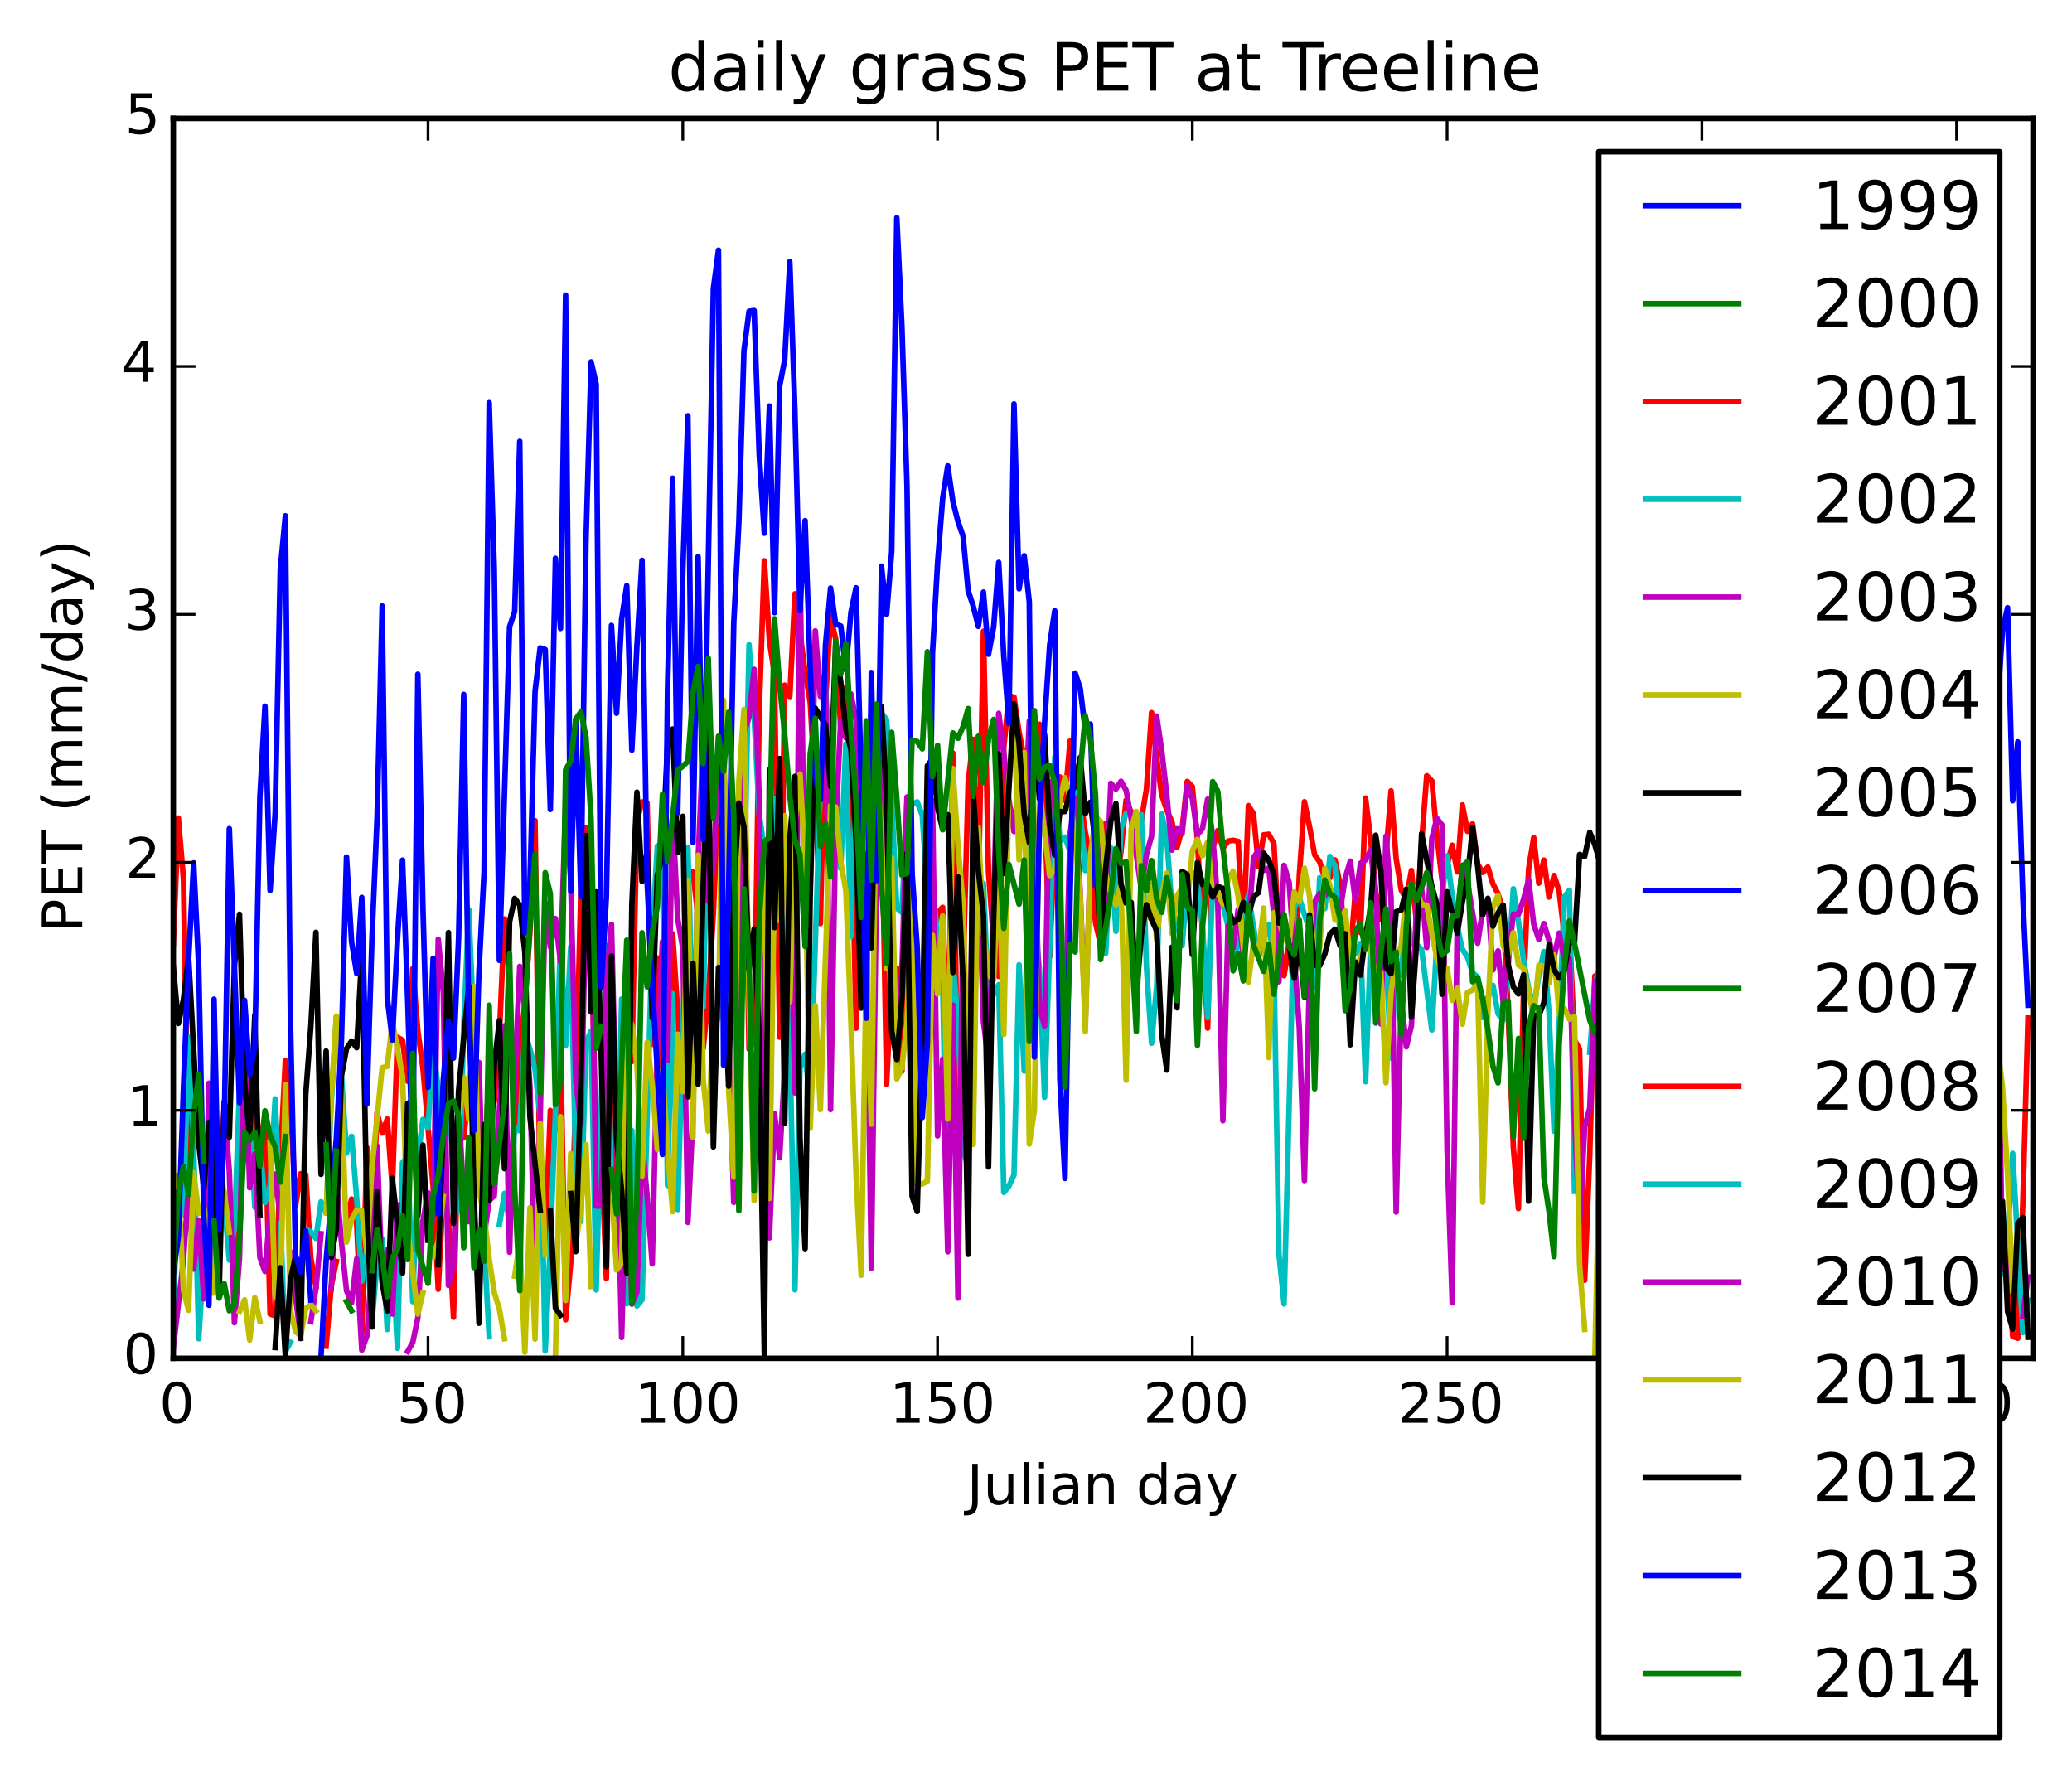 <?xml version="1.0" encoding="utf-8" standalone="no"?>
<!DOCTYPE svg PUBLIC "-//W3C//DTD SVG 1.1//EN"
  "http://www.w3.org/Graphics/SVG/1.1/DTD/svg11.dtd">
<!-- Created with matplotlib (http://matplotlib.org/) -->
<svg height="319pt" version="1.1" viewBox="0 0 373 319" width="373pt" xmlns="http://www.w3.org/2000/svg" xmlns:xlink="http://www.w3.org/1999/xlink">
 <defs>
  <style type="text/css">
*{stroke-linecap:butt;stroke-linejoin:round;}
  </style>
 </defs>
 <g id="figure_1">
  <g id="patch_1">
   <path d="
M0 319.938
L373.191 319.938
L373.191 0
L0 0
z
" style="fill:#ffffff;"/>
  </g>
  <g id="axes_1">
   <g id="patch_2">
    <path d="
M31.191 244.518
L365.991 244.518
L365.991 21.318
L31.191 21.318
z
" style="fill:#ffffff;"/>
   </g>
   <g id="line2d_1">
    <path clip-path="url(#p95a2ee5e18)" d="
M0 0" style="fill:none;stroke:#0000ff;stroke-linecap:square;"/>
   </g>
   <g id="line2d_2">
    <path clip-path="url(#p95a2ee5e18)" d="
M0 0" style="fill:none;stroke:#008000;stroke-linecap:square;"/>
   </g>
   <g id="line2d_3">
    <path clip-path="url(#p95a2ee5e18)" d="
M0 0" style="fill:none;stroke:#ff0000;stroke-linecap:square;"/>
   </g>
   <g id="line2d_4">
    <path clip-path="url(#p95a2ee5e18)" d="
M0 0" style="fill:none;stroke:#00bfbf;stroke-linecap:square;"/>
   </g>
   <g id="line2d_5">
    <path clip-path="url(#p95a2ee5e18)" d="
M0 0" style="fill:none;stroke:#bf00bf;stroke-linecap:square;"/>
   </g>
   <g id="line2d_6">
    <path clip-path="url(#p95a2ee5e18)" d="
M0 0" style="fill:none;stroke:#bfbf00;stroke-linecap:square;"/>
   </g>
   <g id="line2d_7">
    <path clip-path="url(#p95a2ee5e18)" d="
M0 0" style="fill:none;stroke:#000000;stroke-linecap:square;"/>
   </g>
   <g id="line2d_8">
    <path clip-path="url(#p95a2ee5e18)" d="
M0 0" style="fill:none;stroke:#0000ff;stroke-linecap:square;"/>
   </g>
   <g id="line2d_9">
    <path clip-path="url(#p95a2ee5e18)" d="
M0 0" style="fill:none;stroke:#008000;stroke-linecap:square;"/>
   </g>
   <g id="line2d_10">
    <path clip-path="url(#p95a2ee5e18)" d="
M31.191 170.06
L32.108 147.265
L33.025 158.237
L33.942 211.376
L34.86 223.996
L35.777 226.909
L36.694 231.395
L37.611 229.771
L38.529 214.722
L39.446 227.57
M41.281 226.253
L42.198 226.058
L43.115 212.98
L44.032 207.712
L44.95 190.771
L45.867 202.36
L46.784 206.145
L47.701 200.93
L48.619 236.548
L49.536 236.87
L50.453 209.151
L51.37 190.924
L52.288 197.904
L53.205 217.096
L54.122 211.292
L55.039 211.444
L55.957 226.493
L56.874 231.574
M58.708 242.332
L59.626 231.496
L60.543 227.076
M62.377 220.196
L63.295 215.855
L64.212 220.476
L65.129 240.119
L66.046 206.582
L66.964 220.957
L67.881 200.32
L68.798 203.964
L69.716 201.441
L70.633 214.079
L71.55 186.719
L72.467 187.239
L73.385 194.636
L74.302 174.355
L75.219 185.526
L76.136 192.285
L77.971 213.626
L78.888 232.087
L79.805 214.387
L80.723 219.618
L81.64 237.144
L82.557 200.555
L83.475 204.849
L85.309 187.784
L86.226 215.083
L87.144 213.891
L88.061 191.091
L88.978 198.321
L89.895 186.456
L90.812 165.436
L91.73 176.471
L92.647 204.002
L93.564 189.031
L94.482 180.654
L95.399 167.719
L96.316 147.726
L97.233 215.247
L98.151 224.341
L99.068 199.91
L99.985 203.526
L100.902 186.932
L101.82 237.581
L102.737 227.315
L103.654 197.09
L104.571 159.684
L105.489 148.944
L106.406 163.943
L107.323 208.283
L108.24 207.228
L109.158 230.168
L110.075 175.804
L110.992 212.969
L111.91 189.337
L112.827 188.387
L113.744 191.1
L114.661 147.697
L115.579 144.353
L116.496 144.571
L117.413 187.999
L118.33 172.436
L119.248 192.475
L120.165 207.567
L121.082 168.083
L122.917 196.454
L123.834 157.068
L124.751 156.992
L125.668 165.182
L126.586 188.71
L127.503 179.634
L128.42 164.426
L129.337 142.389
L130.255 143.691
L131.172 158.146
L132.089 164.675
L133.007 157.812
L133.924 137.666
L134.841 188.873
L135.758 187.51
L136.676 127.927
L137.593 100.955
L138.51 115.368
L139.427 121.425
L140.345 186.71
L141.262 123.333
L142.179 125.393
L143.096 106.898
L144.931 120.999
L145.848 126.368
L146.765 142.649
L147.683 166.259
L148.6 126.268
L149.517 110.971
L150.434 115.004
L151.352 131.255
L152.269 123.793
L153.186 139.264
L154.104 185.095
L155.021 151.886
L155.938 142.839
L156.855 142.122
L157.773 152.704
L158.69 143.636
L159.607 195.216
L160.524 175.579
L161.442 174.291
L162.359 192.843
L163.276 151.328
L164.193 177.2
L165.111 195.722
L166.028 193.648
L166.945 168.919
L167.862 172.307
L168.78 164.319
L169.697 163.334
L170.614 193.982
L171.531 135.555
L172.449 202.78
L173.366 175.569
L174.283 140.922
L175.2 133.103
L176.118 161.286
L177.035 113.637
L177.952 156.951
L178.87 169.538
L179.787 175.767
L180.704 134.553
L181.621 125.271
L182.539 125.487
L183.456 131.849
L184.373 136.511
L185.29 135.648
L186.208 130.681
L187.125 130.379
L188.042 145.152
L188.959 172.231
L189.877 151.243
L190.794 139.849
L191.711 144.083
L192.628 133.4
L193.546 140.024
L194.463 143.508
L195.38 149.805
L196.297 154.635
L197.215 166.102
L198.132 170.074
L199.049 148.192
L199.967 156.074
L200.884 160.458
L201.801 153.226
L202.718 144.047
L203.636 146.24
L204.553 146.427
L205.47 147.664
L206.387 141.998
L207.305 128.287
L208.222 136.396
L209.139 143.176
L210.056 145.862
L210.974 147.909
L211.891 152.52
L212.808 149.234
L213.725 140.667
L214.643 141.601
L215.56 151.191
L217.394 185.081
L218.312 152.683
L219.229 149.511
L220.146 152.716
L221.064 151.406
L221.981 151.263
L222.898 151.471
L223.815 168.863
L224.733 145.013
L225.65 146.506
L226.567 156.05
L227.484 150.282
L228.402 150.182
L229.319 151.844
L230.236 168.143
L231.153 175.646
L232.071 169.532
L232.988 178.985
L233.905 157.635
L234.822 144.325
L235.74 148.805
L236.657 153.875
L237.574 155.139
L238.491 158.127
L239.409 158.01
L240.326 154.8
L241.243 159.238
L242.16 170.641
L243.078 171.915
L243.995 160.415
L244.912 167.865
L245.83 143.674
L246.747 151.126
L247.664 160.602
L248.581 165.514
L250.416 142.368
L251.333 154.572
L252.25 160.247
L253.168 161.823
L254.085 156.702
L255.002 166.103
L255.919 151.586
L256.837 139.639
L257.754 140.56
L258.671 150.335
L259.588 158.395
L260.506 155.638
L261.423 152.149
L262.34 156.956
L263.257 144.899
L264.175 149.655
L265.092 148.306
L266.009 155.56
L266.927 157.055
L267.844 156.085
L268.761 159.123
L269.678 160.89
L270.596 163.952
L271.513 182.501
L272.43 206.558
L273.347 217.564
L274.265 178.31
L275.182 156.429
L276.099 150.778
L277.016 158.987
L277.934 154.829
L278.851 161.48
L279.768 157.597
L280.685 160.439
L281.603 168.377
L282.52 167.296
L283.437 187.193
L284.354 188.884
L285.272 230.469
L286.189 207.833
L287.106 175.695
L288.024 175.784
L288.941 149.27
L289.858 154.086
L290.775 230.094
L291.693 210.972
L292.61 172.46
L293.527 155.549
L294.444 168.81
L295.362 166.543
L296.279 165.121
L297.196 176.181
L298.113 170.512
L299.031 177.208
L299.948 172.254
L300.865 177.229
L301.782 140.054
L303.617 154.091
L304.534 167.993
L305.451 165.236
L306.369 155.789
L307.286 165.178
L308.203 166.042
L309.12 170.176
L310.038 192.018
L310.955 216.597
L311.872 232.106
L312.79 235.159
L313.707 236.26
L314.624 210.019
L315.541 218.313
L316.459 209.647
L317.376 209.077
L318.293 233.278
L319.21 225.529
L320.128 238.782
L321.045 216.183
L321.962 203.401
L322.879 170.184
L323.797 169.798
L324.714 175.663
L325.631 166.899
L326.548 172.059
L327.466 184.292
L328.383 203.239
L329.3 181.728
L330.217 203.258
L331.135 214.267
L332.052 173.696
L332.969 177.341
L333.887 193.359
L334.804 185.909
L335.721 201.934
L336.638 228.712
L337.556 220.196
L338.473 194.091
L339.39 223.386
L340.307 235.713
L341.225 185.142
L342.142 173.376
L343.059 172.64
L343.976 200.567
L344.894 221.369
L345.811 189.007
L346.728 176.069
L347.645 201.4
L349.48 242.37
L350.397 240.957
L351.314 222.345
L352.232 219.753
L353.149 212.762
L354.066 201.219
L354.984 233.315
L355.901 210.845
L356.818 228.548
L357.735 239.324
L358.653 232.362
L359.57 224.074
M361.404 226.18
L362.322 240.577
L363.239 240.91
L364.156 216.434
L365.073 183.271
L365.073 183.271" style="fill:none;stroke:#ff0000;stroke-linecap:square;"/>
   </g>
   <g id="line2d_11">
    <path clip-path="url(#p95a2ee5e18)" d="
M31.191 236.259
L32.108 211.618
L33.025 218.746
L33.942 186.655
L34.86 206.635
L35.777 240.995
L36.694 226.077
L37.611 216.564
L38.529 231.88
L39.446 205.643
L41.281 226.836
L42.198 220.984
L43.115 196.137
L44.032 202.818
L44.95 199.062
L45.867 217.311
L46.784 206.236
L47.701 216.489
L48.619 213.541
L49.536 197.821
L50.453 218.502
L51.37 243.324
L52.288 241.631
M55.039 221.346
L55.957 221.704
L56.874 222.943
L57.791 216.345
L58.708 218.366
L59.626 198.688
L60.543 183.083
L61.46 193.54
L62.377 207.578
L63.295 204.554
L64.212 215.761
L65.129 230.631
L66.046 224.793
L66.964 237.886
L67.881 227.254
L68.798 223.032
L69.716 239.333
L70.633 225.693
L71.55 242.732
L72.467 209.293
L73.385 208.2
L74.302 234.322
L75.219 208.361
L76.136 201.511
L77.054 203.13
L77.971 188.25
L78.888 196.037
L79.805 218.487
L80.723 190.831
L81.64 213.552
L82.557 217.895
L83.475 184.755
L84.392 163.739
L85.309 185.405
L86.226 199.781
L87.144 223.897
L88.061 240.638
M89.895 220.469
L90.812 214.83
L91.73 220.186
L92.647 202.869
L93.564 203.559
L94.482 185.906
L95.399 188.865
L96.316 192.401
L97.233 200.988
L98.151 243.174
L99.068 224.104
L99.985 200.16
L100.902 168.561
L101.82 188.233
L102.737 170.434
L103.654 210.613
L104.571 219.857
L105.489 187.621
L106.406 185.616
L107.323 232.202
L108.24 198.654
L109.158 170.257
L110.075 214.318
L110.992 219.978
L111.91 179.83
L112.827 234.701
L113.744 203.51
L114.661 235.094
L115.579 233.971
L117.413 168.697
L118.33 152.287
L119.248 155.904
L120.165 213.407
L121.082 178.878
L121.999 217.743
L123.834 152.613
L124.751 186.483
L125.668 162.605
L126.586 181.288
L127.503 139.507
L128.42 146.866
L129.337 147.762
L130.255 138.997
L131.172 147.168
L132.089 152.751
L133.007 155.623
L133.924 163.193
L134.841 116.057
L135.758 129.121
L136.676 146.696
L137.593 152.842
L138.51 214.16
L139.427 143.732
L141.262 174.245
L142.179 187.239
L143.096 232.182
L144.014 192.289
L144.931 189.783
L145.848 198.481
L147.683 141.417
L148.6 123.951
L149.517 138.029
L150.434 143.68
L151.352 156.333
L152.269 133.91
L153.186 168.599
L154.104 138.919
L155.021 136.468
L155.938 143.603
L156.855 154.354
L157.773 146.607
L158.69 128.417
L159.607 129.535
L160.524 144.229
L161.442 163.484
L162.359 164.231
L163.276 143.968
L164.193 144.83
L165.111 144.34
L166.028 146.785
L166.945 160.998
L167.862 159.667
L169.697 177.143
L170.614 222.987
L171.531 173.099
L172.449 183.449
L173.366 207.176
L174.283 209.857
L175.2 159.293
L176.118 159.732
L177.035 159.04
L177.952 181.054
L178.87 178.956
L179.787 177.258
L180.704 214.658
L181.621 213.52
L182.539 211.498
L183.456 173.679
L184.373 192.806
L185.29 147.67
L186.208 165.543
L187.125 174.477
L188.042 197.538
L188.959 170.605
L189.877 136.306
L190.794 151.499
L191.711 150.692
L192.628 153.281
L193.546 139.32
L194.463 146.324
L195.38 156.709
L196.297 155.035
L197.215 150.75
L198.132 165.781
L199.049 171.604
L199.967 152.601
L200.884 167.652
L201.801 149.194
L202.718 146.436
L203.636 146.46
L204.553 150.986
L205.47 146.66
L206.387 174.127
L207.305 187.807
L208.222 177.52
L209.139 146.534
L210.056 151.175
L210.974 163.346
L211.891 166.227
L212.808 170.214
L213.725 159.131
L214.643 157.063
L215.56 159.051
L216.477 166.635
L217.394 183.206
L218.312 158.884
L219.229 161.59
L220.146 162.97
L221.064 166.69
L221.981 173.504
L222.898 169.752
L223.815 164.518
L224.733 161.187
L226.567 172.458
L227.484 169.175
L228.402 166.374
L229.319 173.108
L230.236 225.74
L231.153 234.724
L232.988 163.389
L233.905 161.661
L235.74 167.513
L236.657 177.849
L237.574 158
L238.491 163.565
L239.409 154.168
L240.326 155.875
L241.243 168.108
L242.16 168.484
L243.078 171.866
L243.995 171.651
L244.912 169.844
L245.83 194.733
L246.747 169.876
L247.664 169.567
L248.581 168.981
L249.499 172.549
L250.416 190.43
L251.333 173.357
L252.25 175.521
L253.168 163.991
L254.085 169.858
L255.002 170.005
L255.919 170.907
L257.754 185.429
L258.671 169.527
L259.588 161.18
L260.506 154.046
L261.423 161.272
L262.34 166.807
L263.257 170.876
L264.175 172.313
L265.092 175.11
L266.009 175.875
L266.927 183.188
L267.844 179.589
L268.761 177.379
L269.678 182.511
L270.596 183.634
L271.513 174.116
L272.43 159.994
L273.347 165.927
L274.265 172.863
L275.182 177.904
L276.099 181.392
L277.016 175.634
L277.934 171.288
L278.851 182.246
L279.768 203.645
L280.685 184.467
L281.603 161.495
L282.52 160.254
L283.437 214.448
M286.189 189.429
L287.106 177.133
L288.024 174.173
L288.941 192.31
L289.858 179.565
L290.775 170.662
L291.693 175.194
L292.61 211.614
L293.527 224.364
L294.444 211.805
L295.362 194.099
L296.279 196.602
L297.196 202.257
L298.113 219.774
L299.031 210.298
L299.948 212.97
L300.865 190.909
L301.782 207.26
L302.7 199.019
L303.617 173.624
L304.534 211.171
L305.451 241.292
L306.369 210.019
L307.286 223.103
L308.203 233.46
L309.12 214.949
L310.038 207.603
L310.955 201.163
L311.872 186.601
L312.79 186.445
L313.707 185.517
L314.624 221.781
L315.541 212.627
L316.459 193.007
L317.376 181.091
L318.293 189.174
L319.21 225.093
M321.045 233.288
L321.962 229.094
L322.879 189.679
L323.797 186.938
L324.714 181.142
L325.631 217.094
L326.548 188.536
L327.466 204.145
L328.383 203.168
L329.3 229.607
L330.217 213.197
L331.135 206.886
L332.052 207.87
L332.969 206.619
L333.887 220.959
L334.804 222.03
L335.721 209.629
M337.556 202.789
L338.473 203.179
L339.39 191.56
L340.307 187.07
L341.225 200.371
L342.142 197.326
L343.059 234.984
L343.976 210.959
L344.894 199.503
L345.811 194.572
L346.728 180.07
L347.645 218.64
L348.563 242.864
L349.48 226.479
L350.397 230.781
M352.232 232.15
L353.149 238.621
L354.066 233.195
L354.984 226.938
L355.901 223.684
L356.818 244.324
L357.735 232.842
L358.653 192.976
L359.57 216.704
L360.487 229.339
L361.404 222.79
L362.322 207.63
L364.156 239.892
L365.073 234.01
L365.073 234.01" style="fill:none;stroke:#00bfbf;stroke-linecap:square;"/>
   </g>
   <g id="line2d_12">
    <path clip-path="url(#p95a2ee5e18)" d="
M31.191 242.699
L33.025 226.809
L33.942 213.68
L34.86 228.457
L35.777 219.64
L36.694 233.825
L37.611 194.993
L38.529 202.243
L39.446 212.868
L40.363 199.234
L41.281 210.86
L42.198 238.118
L43.115 226.517
L44.032 184.01
L44.95 213.8
L45.867 207.704
L46.784 226.355
L47.701 228.891
L48.619 218.098
L49.536 211.36
L50.453 219.216
M52.288 225.5
L53.205 233.41
L54.122 240.882
M55.957 237.926
L56.874 231.963
L57.791 222.095
M59.626 232.051
L60.543 212.757
L61.46 223.448
L62.377 232.332
L63.295 234.515
L64.212 226.613
L65.129 243.055
L66.046 240.491
L66.964 227.744
L67.881 206.313
L68.798 230.382
L69.716 224.98
L70.633 236.549
L71.55 216.885
M73.385 243.292
L74.302 241.667
L75.219 237.241
L76.136 219.815
L77.054 214.698
L77.971 219.866
L78.888 169.066
L79.805 178.631
L80.723 231.392
L81.64 228.068
L82.557 198.644
L83.475 216.025
L84.392 219.926
L85.309 198.425
L86.226 191.252
L87.144 222.632
L88.061 216.067
L88.978 215.289
L90.812 184.659
L91.73 225.427
L92.647 194.376
L93.564 173.961
L94.482 181.7
L95.399 195.51
L96.316 231.55
L97.233 201.559
L98.151 162.467
L99.068 170.496
L99.985 165.354
L100.902 173.172
L101.82 144.988
L102.737 158.566
L103.654 194.62
L104.571 202.311
L105.489 161.345
L106.406 159.238
L107.323 217.118
L108.24 217.118
L109.158 176.285
L110.075 166.388
L111.91 240.77
L112.827 206.37
L113.744 234.769
L114.661 232.581
L115.579 205.57
L116.496 215.295
L117.413 227.514
L118.33 188.302
L119.248 169.528
L120.165 190.85
L121.082 146.273
L121.999 165.369
L122.917 170.74
L123.834 220.053
L124.751 200.709
L125.668 154.709
L126.586 133.969
L127.503 162.22
L128.42 155.626
L129.337 137.165
L130.255 139.19
L131.172 186.446
L132.089 216.457
L133.007 201.401
L133.924 131.849
L134.841 129.103
L135.758 120.484
L136.676 143.588
L137.593 220.6
L138.51 222.844
L139.427 200.487
L140.345 208.404
L141.262 192.543
L142.179 155.701
L143.096 196.746
L144.014 101.049
L144.931 166.682
L145.848 160.146
L146.765 113.57
L147.683 125.38
L148.6 121.135
L149.517 199.737
L150.434 148.919
L151.352 129.686
L152.269 132.828
L153.186 124.921
L154.104 129.638
L155.938 166.343
L156.855 228.312
L157.773 159.661
L158.69 137.14
L159.607 173.716
M161.442 187.874
L162.359 174.882
L163.276 143.472
L164.193 200.947
L165.111 182.499
L166.028 196.377
L167.862 144.093
L168.78 204.486
L169.697 190.666
L170.614 225.345
L171.531 180.944
L172.449 233.677
L173.366 163.442
L174.283 214.152
L175.2 148.91
L176.118 155.527
L177.035 183.916
L177.952 191.001
L178.87 162.756
L179.787 128.415
L180.704 135.475
L181.621 143.971
L182.539 149.686
L183.456 140.351
L184.373 150.35
L185.29 129.757
L186.208 150.984
L187.125 181.246
L188.042 184.698
L188.959 140.737
L189.877 145.254
L190.794 172.43
L191.711 184.872
L192.628 150.227
L193.546 143.649
L194.463 160.759
L195.38 184.103
L196.297 154.341
L197.215 147.891
L199.049 162.362
L199.967 141.014
L200.884 142.049
L201.801 140.641
L202.718 142.251
L203.636 147.425
L205.47 160.184
L206.387 153.802
L207.305 150.497
L208.222 128.909
L209.139 135.161
L210.056 143.235
L210.974 153.037
L211.891 149.189
L212.808 150.04
L213.725 141.391
L214.643 143.776
L215.56 150.259
L216.477 149.171
L217.394 143.872
L218.312 150.506
L219.229 162.769
L220.146 201.755
L221.064 166.626
L221.981 170.624
L222.898 163.719
L223.815 172.213
L224.733 166.884
L225.65 154.42
L226.567 153.007
L227.484 156.704
L228.402 156.266
L229.319 164.681
L230.236 176.731
L231.153 155.782
L232.071 158.83
L233.905 185.14
L234.822 212.535
L235.74 175.846
L236.657 162.397
L237.574 160.824
L238.491 161.289
L239.409 159.775
L240.326 162.355
L241.243 164.02
L242.16 158.062
L243.078 155.014
L243.995 162.196
L244.912 155.414
L245.83 154.8
L246.747 153.067
L247.664 160.94
L248.581 184.336
L249.499 150.535
L250.416 161.63
L251.333 218.191
L252.25 179.788
L253.168 188.446
L254.085 184.621
L255.002 163.22
L255.919 159.886
L256.837 170.567
L257.754 150.964
L258.671 147.315
L259.588 148.503
L260.506 206.985
L261.423 234.537
L262.34 165.585
L263.257 155.768
L264.175 158.824
L266.009 169.794
L266.927 163.715
L267.844 162.327
L268.761 174.604
L269.678 171.173
L270.596 180.402
L272.43 164.567
L273.347 164.603
L274.265 161.921
L275.182 158.332
L276.099 166.358
L277.016 169.101
L277.934 166.261
L279.768 172.38
L280.685 167.967
L281.603 172.787
L282.52 172.597
L283.437 201.541
L284.354 220.095
L285.272 202.895
L286.189 199.453
L287.106 176.598
L288.024 220.582
L288.941 202.582
L289.858 190.821
L290.775 196.703
L291.693 172.208
L292.61 166.216
L293.527 164.669
L294.444 177.653
L295.362 184.405
L296.279 179.961
L297.196 164.685
L298.113 156.979
L299.031 166.29
L299.948 167.695
L300.865 173.48
L301.782 222.848
L302.7 242.342
L303.617 217.876
L304.534 230.368
L305.451 196.12
L306.369 167.848
L307.286 177.291
L308.203 184.735
L309.12 225.537
L310.038 193.329
L310.955 189.121
L311.872 192.586
L312.79 182.093
L313.707 189.248
L314.624 189.338
L315.541 226.124
L316.459 228.839
L317.376 203.377
L318.293 239.946
L319.21 229.041
L320.128 204.947
L321.045 208.946
L321.962 240.694
L322.879 220.397
L323.797 213.622
L324.714 193.499
L325.631 211.597
M331.135 199.48
L332.052 189.816
L332.969 197.956
L333.887 216.696
L334.804 228.939
L335.721 204.531
L336.638 207.459
M338.473 239.427
L339.39 223.596
L340.307 227.928
L341.225 238.767
L342.142 240.853
L343.059 228.558
L343.976 210.537
L344.894 226.326
L345.811 234.38
L346.728 234.489
L347.645 226.102
L348.563 224.315
L349.48 237.56
L350.397 230.664
L351.314 204.821
L352.232 201.871
L353.149 226.253
L354.066 241.256
L354.984 231.341
L355.901 210.597
L356.818 237.628
L357.735 234.782
L358.653 204.67
L359.57 169.932
L360.487 228.334
L361.404 227.087
L362.322 231.883
M364.156 237.033
L365.073 229.844
L365.073 229.844" style="fill:none;stroke:#bf00bf;stroke-linecap:square;"/>
   </g>
   <g id="line2d_13">
    <path clip-path="url(#p95a2ee5e18)" d="
M31.191 211.145
L32.108 213.343
L33.025 232.289
L33.942 235.874
L34.86 211.128
L35.777 218.461
L36.694 217.31
L37.611 222.056
L38.529 232.749
M40.363 214.649
L41.281 221.831
M43.115 236.122
L44.032 233.985
L44.95 241.218
L45.867 233.601
L46.784 237.831
M48.619 205.683
L49.536 233.225
L50.453 234.833
L51.37 195.208
L52.288 235.912
L53.205 239.698
L54.122 240.496
L55.039 235.516
L55.957 234.801
L56.874 235.997
M58.708 218.31
L59.626 197.531
L60.543 182.912
L61.46 196.518
L62.377 223.598
L63.295 219.473
L64.212 217.819
L65.129 217.936
L66.046 225.428
L66.964 210.152
L68.798 192.194
L69.716 191.968
L70.633 183.87
L72.467 193.854
L73.385 221.163
L75.219 236.549
L76.136 232.74
M77.971 226.168
L78.888 223.499
L79.805 215.395
M82.557 201.768
L83.475 193.906
L84.392 201.433
L85.309 177.521
L86.226 214.364
L87.144 218.591
L88.061 226.686
L88.978 232.678
L89.895 235.647
L90.812 240.983
M92.647 229.724
L93.564 223.465
L94.482 243.419
L95.399 217.402
L96.316 241.068
L97.233 202.246
L98.151 225.806
M99.985 244.375
L100.902 201.023
L101.82 234.105
L102.737 207.657
L103.654 224.063
L104.571 217.525
L105.489 206.069
L106.406 231.591
M110.075 213.86
L110.992 228.629
L111.91 227.428
L112.827 182.144
L113.744 184.595
L114.661 191.736
L115.579 211.719
L116.496 187.639
L117.413 195.271
L118.33 206.949
L119.248 192.531
L120.165 206.637
L121.082 218.125
L121.999 186.175
L122.917 196.513
L123.834 158.491
L124.751 204.755
L125.668 153.94
L126.586 194.236
L127.503 203.615
L128.42 183.449
L129.337 183.38
L130.255 126.066
L131.172 196.243
L132.089 211.898
L133.007 140.575
L133.924 127.716
L134.841 180.282
L135.758 216.141
L136.676 174.357
L137.593 154.717
L138.51 215.744
L139.427 156.472
L140.345 165.734
L141.262 146.839
L142.179 180.298
L143.096 147.967
L144.014 139.326
L144.931 155.65
L145.848 203.116
L146.765 181.003
L147.683 199.762
L149.517 145.032
L150.434 145.268
L151.352 155.142
L152.269 160.329
L153.186 184.146
L154.104 211.468
L155.021 229.58
L155.938 174.175
L156.855 202.372
L157.773 137.426
L158.69 150.034
L159.607 174.388
L160.524 154.463
L161.442 194.245
L162.359 192.253
L163.276 184.142
L164.193 156.709
L165.111 213.283
L166.028 213.137
L166.945 212.609
L167.862 168.358
L168.78 178.942
L169.697 164.888
L170.614 201.433
L171.531 138.356
L172.449 152.177
L173.366 162.679
L174.283 196.169
L175.2 206.003
L176.118 148.974
L177.035 167.86
L177.952 175.42
L178.87 176.431
L179.787 154.696
L180.704 186.21
L181.621 140.454
L182.539 129.811
L183.456 154.788
L184.373 135.435
L185.29 205.952
L186.208 199.835
L187.125 142.207
L188.959 157.602
L189.877 156.524
L190.794 144.19
L191.711 139.997
L192.628 143.57
L193.546 151.121
L194.463 161.15
L195.38 185.732
L196.297 153.897
L197.215 147.016
L198.132 147.848
L199.049 157.42
L199.967 160.757
L200.884 162.872
L201.801 159.063
L202.718 194.453
L203.636 149.207
L204.553 146.091
L205.47 160.069
L206.387 165.268
L207.305 159.302
L208.222 169.134
L209.139 161.04
L210.056 157.169
L210.974 168.018
L211.891 161.265
L212.808 159.794
L213.725 162.818
L214.643 153.178
L215.56 151.11
L216.477 154.058
L217.394 151.581
L218.312 161.318
L219.229 160.574
L220.146 162.758
L221.064 158.326
L221.981 156.816
L222.898 161.422
L223.815 170.441
L224.733 176.819
L225.65 169.703
L226.567 171.668
L227.484 163.466
L228.402 190.378
L229.319 164.312
L230.236 165.604
L231.153 169.023
L232.071 169.799
L232.988 160.583
L233.905 162.309
L234.822 156.29
L235.74 161.267
L236.657 173.175
L237.574 170.598
L238.491 156.336
L239.409 159.436
L240.326 165.619
L241.243 165.66
L242.16 163.973
L243.078 172.646
L243.995 174.065
L244.912 172.377
L245.83 169.974
L246.747 170.781
L247.664 176.049
L248.581 175.048
L249.499 194.921
L250.416 178.596
L251.333 172.006
L252.25 170.288
L253.168 161.089
L254.085 159.286
L255.002 160.289
L255.919 162.82
L256.837 162.931
L257.754 168.064
L258.671 172.507
L259.588 175.084
L260.506 174.276
L261.423 180.081
L262.34 177.866
L263.257 184.389
L264.175 178.633
L265.092 178.23
L266.009 176.996
L266.927 216.417
L267.844 182.205
L268.761 163.184
L269.678 161.154
L270.596 170.246
L271.513 171.87
L272.43 167.896
L273.347 173.721
L274.265 174.274
L275.182 178.377
L276.099 183.248
L277.016 173.775
L277.934 173.904
L278.851 176.975
L279.768 171.9
L280.685 182.553
L281.603 181.521
L282.52 183.476
L283.437 183.032
L284.354 227.682
L285.272 239.314
M287.106 244.389
L288.024 203.435
L288.941 183.287
L289.858 224.408
L290.775 211.803
L291.693 182.641
L292.61 178.48
L293.527 176.309
L294.444 193.769
L295.362 240.887
L296.279 192.164
L297.196 174.182
L298.113 187.291
L299.031 179.398
L299.948 188.827
L300.865 196.744
L301.782 191.952
L302.7 213.457
L303.617 180.866
L304.534 159.248
L305.451 167.951
L306.369 167.903
L307.286 174.136
L308.203 187.338
L309.12 209.583
L310.038 181.388
L310.955 160.734
L311.872 179.907
L312.79 221.656
L313.707 230.415
L314.624 236.978
L315.541 238.719
L317.376 187.365
L318.293 183.311
L319.21 194.297
L320.128 218.978
L321.045 226.233
L321.962 183.886
L322.879 169.286
L324.714 235.07
L325.631 236.174
L326.548 229.177
L327.466 196.471
L328.383 209.475
L329.3 224.945
L330.217 191.862
L331.135 212.425
L332.052 211.347
L332.969 171.153
L333.887 171.946
L334.804 203.257
L335.721 227.505
L336.638 215.824
L337.556 181.616
L338.473 182.64
L339.39 194.647
L340.307 203.046
L341.225 202.564
L342.142 183.914
L343.059 188.227
L343.976 187.388
L344.894 188.212
L346.728 197.751
L347.645 195.391
L348.563 204.378
L349.48 195.353
L350.397 214.176
L351.314 213.783
L352.232 212.092
L354.066 196.838
L354.984 189.935
L355.901 211.504
L356.818 178.891
L357.735 173.347
L360.487 195.643
L361.404 211.52
L362.322 232.628
L363.239 221.171
M365.073 211.08" style="fill:none;stroke:#bfbf00;stroke-linecap:square;"/>
   </g>
   <g id="line2d_14">
    <path clip-path="url(#p95a2ee5e18)" d="
M31.191 173.979
L32.108 184.238
L33.025 179.908
L33.942 172.222
L35.777 205.7
L36.694 213.956
L37.611 202.04
L38.529 208.91
L39.446 232.81
L40.363 198.344
L41.281 204.719
L42.198 173.932
L43.115 164.58
L44.032 194.946
L44.95 204.919
L45.867 182.723
L46.784 218.733
M49.536 242.58
L50.453 228.211
L51.37 244.042
L52.288 230.342
L53.205 226.211
L54.122 240.958
L55.039 197.019
L55.957 184.778
L56.874 167.84
L57.791 211.406
L58.708 189.203
L59.626 226.357
L60.543 221.264
L61.46 193.693
L62.377 188.777
L63.295 187.412
L64.212 188.604
L65.129 171.914
L66.046 217.364
L66.964 238.891
L67.881 214.506
L68.798 230.937
L69.716 235.994
L70.633 212.122
L72.467 229.172
L73.385 198.64
L74.302 198.116
L75.219 218.845
L76.136 206.134
L77.054 223.259
M78.888 227.657
L79.805 202.149
L80.723 167.874
L81.64 220.238
L82.557 196.326
L84.392 177.512
L85.309 214.28
L86.226 238.209
L87.144 202.458
L88.061 216.156
L88.978 191.846
L89.895 183.745
L90.812 210.376
L91.73 165.966
L92.647 161.737
L93.564 162.919
L94.482 171.405
L95.399 201.051
L97.233 217.819
M99.068 217.879
L99.985 235.418
L100.902 236.763
M102.737 214.849
L103.654 225.318
L104.571 194.571
L105.489 150.44
L106.406 182.191
L107.323 160.561
L108.24 190.131
L109.158 228.024
L110.075 172.084
L110.992 204.776
L111.91 214.404
L112.827 229.181
L113.744 162.823
L114.661 142.608
L115.579 158.665
L116.496 153.22
L117.413 183.252
L118.33 157.552
L119.248 154.21
L120.165 133.849
L121.082 131.232
L121.999 153.467
L122.917 146.952
L123.834 197.455
L124.751 173.392
L125.668 195.17
L126.586 159.302
L127.503 132.052
L128.42 206.475
L129.337 174.16
L130.255 174.595
L131.172 195.527
L132.089 160.389
L133.007 144.566
L133.924 148.862
L134.841 174.701
L135.758 167.225
L136.676 186.837
L137.593 243.796
L138.51 138.589
L139.427 166.982
L140.345 136.543
L141.262 202.185
L142.179 151.114
L143.096 139.762
L144.014 204.781
L144.931 224.787
L145.848 161.408
L146.765 127.487
L148.6 130.527
L149.517 141.559
L150.434 116.044
L151.352 122.81
L152.269 131.238
L153.186 134.953
L154.104 151.425
L155.021 181.487
L155.938 153.784
L156.855 170.635
L157.773 134.281
L158.69 127.242
L159.607 143.647
L160.524 185.578
L161.442 190.734
L162.359 179.766
L163.276 153.559
L164.193 215.331
L165.111 218.091
L166.028 185.965
L166.945 137.865
L167.862 136.604
L168.78 145.355
L169.697 149.321
L170.614 146.653
L171.531 175.062
L172.449 157.862
L173.366 176.305
L174.283 225.808
L175.2 142.708
L176.118 156.68
L177.035 164.719
L177.952 210.07
L178.87 165.498
L179.787 135.721
L180.704 157.219
L182.539 126.706
L183.456 133.901
L184.373 146.566
L185.29 151.669
L186.208 132.777
L187.125 143.791
L188.042 132.283
L188.959 148.309
L189.877 153.901
L190.794 146.103
L191.711 146.087
L192.628 142.675
L193.546 141.54
L194.463 136.356
L195.38 146.474
L196.297 144.415
L197.215 152.044
L198.132 170.449
L199.049 156.263
L199.967 147.774
L200.884 144.661
L201.801 159.096
L202.718 162.568
L203.636 162.453
L204.553 179.31
L205.47 168.309
L206.387 162.868
L207.305 165.566
L208.222 167.543
L209.139 186.332
L210.056 192.634
L210.974 170.501
L211.891 181.414
L212.808 156.889
L213.725 157.428
L214.643 171.843
L215.56 155.267
L216.477 159.243
L217.394 159.185
L218.312 161.468
L219.229 159.582
L220.146 159.921
L221.064 163.513
L221.981 166.1
L222.898 165.503
L223.815 162.461
L224.733 164.91
L225.65 161.405
L226.567 160.676
L227.484 153.58
L228.402 154.834
L229.319 157.458
L230.236 166.166
L231.153 165.11
L232.071 170.18
L232.988 176.101
L233.905 168.996
L234.822 179.49
L235.74 164.711
L236.657 173.753
L237.574 173.812
L238.491 171.72
L239.409 168.132
L240.326 167.274
L241.243 170.274
L242.16 168.099
L243.078 188.085
L243.995 173.187
L244.912 175.543
L245.83 168.372
L246.747 163.496
L247.664 150.356
L248.581 156.774
L249.499 174.143
L250.416 175.258
L251.333 164.118
L252.25 163.783
L253.168 160.06
L254.085 183.12
L255.002 169.951
L255.919 150.072
L257.754 159.531
L258.671 162.798
L259.588 178.972
L260.506 160.533
L262.34 167.989
L263.257 162.345
L264.175 158.232
L265.092 148.942
L266.009 155.903
L266.927 164.705
L267.844 161.717
L268.761 166.725
L269.678 164.355
L270.596 162.907
L271.513 173.706
L272.43 177.653
L273.347 178.922
L274.265 175.483
L275.182 216.227
L276.099 182.779
L277.016 182.9
L277.934 180.456
L278.851 170.096
L279.768 174.557
L280.685 176.066
L281.603 174.71
L282.52 169.467
L283.437 169.705
L284.354 153.826
L285.272 154.187
L286.189 149.829
L287.106 152.072
L288.024 155.282
L288.941 155.235
L289.858 164.78
L290.775 168.849
L291.693 170.011
L292.61 169.904
L293.527 205.394
L294.444 186.19
L295.362 193.224
L296.279 196.15
L297.196 176.042
L298.113 166.993
L299.031 186.629
L299.948 203.707
L300.865 178.491
L301.782 234.547
L302.7 243.915
L303.617 225.979
L304.534 227.163
L305.451 198.526
L306.369 208.833
L307.286 231.095
L308.203 197.228
L309.12 185.545
L310.038 181.493
L310.955 201.788
L311.872 189.265
L312.79 197.493
L313.707 189.518
L314.624 202.445
L315.541 192.998
L316.459 203.033
L317.376 215.802
L318.293 242.045
L319.21 226.45
L320.128 229.277
L321.045 222.807
L321.962 226.058
L322.879 223.689
L323.797 216.922
L324.714 205.16
L325.631 227.254
L326.548 221.925
L327.466 221.813
L328.383 214.221
L329.3 230.902
L330.217 197.738
L331.135 175.642
L332.052 211.629
L332.969 226.008
L333.887 209.878
L334.804 195.982
L335.721 209.161
L336.638 218.023
L337.556 231.692
L338.473 229.9
L339.39 243.101
L340.307 198.961
L341.225 222.28
L342.142 232.465
L343.059 217.802
L343.976 205.446
L344.894 224.647
L345.811 209.942
L346.728 235.667
L347.645 217.102
L348.563 239.391
L349.48 219.654
L350.397 230.138
L351.314 232.122
M353.149 230.385
L354.066 220.045
L354.984 215.17
L355.901 173.352
L356.818 168.385
L357.735 207.124
L358.653 234.613
L359.57 234.515
L360.487 216.257
L361.404 236.109
L362.322 239.246
L363.239 220.243
L364.156 219.176
L365.073 240.73
L365.073 240.73" style="fill:none;stroke:#000000;stroke-linecap:square;"/>
   </g>
   <g id="line2d_15">
    <path clip-path="url(#p95a2ee5e18)" d="
M31.191 229.346
L32.108 222.551
L33.025 195.882
L33.942 173.001
L34.86 155.333
L35.777 174.262
L36.694 219.141
L37.611 234.967
L38.529 179.861
L39.446 221.462
L40.363 202.661
L41.281 149.17
L43.115 198.518
L44.032 180.074
L44.95 193.501
L45.867 188.442
L46.784 143.467
L47.701 127.132
L48.619 160.317
L49.536 146.275
L50.453 102.568
L51.37 92.847
L52.288 183.829
L53.205 225.963
L54.122 228.981
L55.039 221.593
L55.957 234.014
M57.791 244.227
L58.708 227
L60.543 205.039
L61.46 187.489
L62.377 154.276
L63.295 169.537
L64.212 175.248
L65.129 161.539
L66.046 198.753
L66.964 168.765
L67.881 147.23
L68.798 109.074
L69.716 179.64
L70.633 187.232
L71.55 169.061
L72.467 154.835
L73.385 179.731
L74.302 209.159
L75.219 121.371
L76.136 163.288
L77.054 195.738
L77.971 172.489
L78.888 218.555
L79.805 194.358
L80.723 183.816
L81.64 190.477
L82.557 168.848
L83.475 125.005
L84.392 183.517
L85.309 203.535
L86.226 174.744
L87.144 156.953
L88.061 72.485
L88.978 102.473
L89.895 172.888
L91.73 112.849
L92.647 110.075
L93.564 79.448
L94.482 167.97
L95.399 158.824
L96.316 124.526
L97.233 116.635
L98.151 116.935
L99.068 145.707
L99.985 100.511
L100.902 113.137
L101.82 53.127
L102.737 160.437
L103.654 129.46
L104.571 161.38
L105.489 97.399
L106.406 65.136
L107.323 69.101
L108.24 177.691
L109.158 161.484
L110.075 112.575
L110.992 128.405
L111.91 111.407
L112.827 105.426
L113.744 135.035
L114.661 116.181
L115.579 100.871
L116.496 158.893
L117.413 177.344
L119.248 207.824
L120.165 124.212
L121.082 86.084
L121.999 146.31
L122.917 102.969
L123.834 74.847
L124.751 151.676
L125.668 100.204
L126.586 151.087
L128.42 51.972
L129.337 45.04
L130.255 191.738
L131.172 159.831
L132.089 112.148
L133.007 94.141
L133.924 63.155
L134.841 56.037
L135.758 55.896
L136.676 81.917
L137.593 95.988
L138.51 73.092
L139.427 110.29
L140.345 69.525
L141.262 64.771
L142.179 47.094
L143.096 73.862
L144.014 109.924
L144.931 93.729
L145.848 120.282
L146.765 139.918
L147.683 144.01
L148.6 116.101
L149.517 105.863
L150.434 112.354
L151.352 112.684
L152.269 120.552
L153.186 110.224
L154.104 105.813
L155.021 140.107
L155.938 183.309
L156.855 121.059
L157.773 158.533
L158.69 101.918
L159.607 110.614
L160.524 99.287
L161.442 39.192
L162.359 58.709
L163.276 87.426
L164.193 157.221
L165.111 170.398
L166.028 201.176
L166.945 187.667
L167.862 117.697
L168.78 101.372
L169.697 89.739
L170.614 83.87
L171.531 90.203
L172.449 93.904
L173.366 96.495
L174.283 106.351
L175.2 109.121
L176.118 112.76
L177.035 106.583
L177.952 117.775
L178.87 112.901
L179.787 101.246
L180.704 118.214
L181.621 130.22
L182.539 72.714
L183.456 105.987
L184.373 100.04
L185.29 108.338
L186.208 190.299
L187.125 147.946
L188.042 130.109
L188.959 116.088
L189.877 109.955
L190.794 194.254
L191.711 212.138
L192.628 161.928
L193.546 121.161
L194.463 123.918
L195.38 131.543
L196.297 130.349
L197.215 159.469
M296.279 102.004
L297.196 110.867
L298.113 108.925
L299.948 123.259
L300.865 113.376
L301.782 115.231
L302.7 112.104
L303.617 113.893
L304.534 113.2
L305.451 117.659
L306.369 188.35
L307.286 205.981
L308.203 187.026
L309.12 205.15
L310.038 176.484
L310.955 194.993
L311.872 196.73
L312.79 159.071
L313.707 189.165
L314.624 194.586
L315.541 176.889
L316.459 143.498
L317.376 128.293
L318.293 123.992
L319.21 130.721
L320.128 121.833
L321.045 157.226
L321.962 166.628
L322.879 182.12
L323.797 202.848
L324.714 158.82
L325.631 140.266
L326.548 193.828
L327.466 183.221
L328.383 124.891
L329.3 110.919
L330.217 123.193
L331.135 123.561
L332.052 125.117
L332.969 122.801
L333.887 124.239
L334.804 143.418
L335.721 144.288
L336.638 188.106
L337.556 208.968
L338.473 190.674
L339.39 153.014
L340.307 190.801
L341.225 176.238
L342.142 155.843
L343.059 214.049
L343.976 150.415
L344.894 99.284
L345.811 148.004
L346.728 173.914
L347.645 149.442
L348.563 174.647
L349.48 185.131
L350.397 126.62
L351.314 126.552
L352.232 102.054
L353.149 158.132
L354.066 191.982
L354.984 162.199
L355.901 212.693
L356.818 216.215
L358.653 166.702
L359.57 127.276
L360.487 113.522
L361.404 109.395
L362.322 144.144
L363.239 133.557
L364.156 161.78
L365.073 180.963
L365.073 180.963" style="fill:none;stroke:#0000ff;stroke-linecap:square;"/>
   </g>
   <g id="line2d_16">
    <path clip-path="url(#p95a2ee5e18)" d="
M31.191 228.628
L32.108 214.6
L33.025 209.976
L33.942 215.017
L34.86 200.738
L35.777 193.345
L36.694 209.007
M38.529 219.724
L39.446 233.68
L40.363 231.084
L41.281 235.964
L42.198 234.756
L43.115 222.838
L44.032 203.88
L44.95 205.22
L45.867 203.798
L46.784 209.893
L47.701 199.961
L48.619 204.418
L49.536 206.45
L50.453 212.8
L51.37 204.59
M58.708 206.071
L59.626 225.7
L60.543 207.224
M62.377 234.284
L63.295 235.953
M66.964 228.745
L67.881 221.309
L68.798 226.153
L69.716 233.424
L70.633 226.385
L71.55 224.904
L72.467 218.884
L73.385 226.738
L74.302 189.637
L75.219 225.009
L77.054 231.03
L77.971 215.26
L78.888 211.583
L79.805 204.515
L80.723 198.727
L81.64 198.188
L82.557 200.874
L83.475 224.605
L84.392 204.805
L85.309 228.18
L86.226 221.387
L87.144 227.059
L88.061 180.956
L88.978 213.102
L90.812 198.626
L91.73 171.721
L92.647 213.917
L93.564 232.336
L94.482 181.28
L95.399 166.53
L96.316 153.802
L97.233 196.788
L98.151 157.092
L99.068 160.892
L99.985 198.866
L100.902 194.461
L101.82 138.59
L102.737 136.965
L103.654 129.455
L104.571 128.157
L105.489 132.675
L106.406 147.419
L107.323 188.699
L108.24 184.768
M110.075 210.535
L110.992 218.525
L111.91 191.45
L112.827 169.243
L113.744 234.639
L114.661 214.92
L115.579 167.917
L116.496 177.644
L117.413 167.855
L118.33 163.261
L119.248 142.987
L120.165 155.195
L121.999 138.649
L122.917 137.931
L123.834 137.039
L124.751 124.722
L125.668 119.977
L126.586 137.43
L127.503 118.514
L128.42 147.275
L129.337 132.524
L130.255 138.879
L131.172 128.205
L132.089 146.868
L133.007 217.96
L133.924 159.986
L134.841 172.93
L135.758 214.413
L136.676 165.514
L137.593 151.459
L138.51 150.862
L139.427 111.399
L140.345 123.265
L141.262 132.187
L142.179 143.313
L143.096 151.162
L144.014 153.831
L144.931 170.376
L145.848 135.656
L146.765 129.286
L147.683 152.351
L148.6 148.202
L149.517 157.851
L150.434 115.382
L151.352 121.346
L152.269 115.866
L153.186 131.53
L154.104 144.352
L155.021 165.135
L155.938 129.757
L156.855 158.423
L157.773 126.749
L158.69 159.2
L159.607 173.419
L160.524 131.837
L161.442 143.726
L162.359 157.546
L163.276 157.207
L164.193 133.246
L165.111 133.482
L166.028 134.809
L166.945 117.32
L167.862 139.811
L168.78 134.174
L169.697 149.367
L171.531 131.938
L172.449 132.902
L173.366 130.809
L174.283 127.553
L175.2 143.36
L176.118 132.538
L177.035 140.871
L177.952 133.027
L178.87 129.519
L179.787 153.611
L180.704 167.107
L181.621 155.619
L183.456 162.758
L184.373 154.818
L185.29 187.499
L186.208 127.928
L187.125 140.21
L188.042 138.093
L188.959 137.795
L189.877 140.992
L190.794 153.654
L191.711 195.669
L192.628 169.97
L193.546 171.378
L194.463 139.032
L195.38 128.855
L196.297 133.216
L197.215 143.044
L198.132 172.742
L199.967 161.18
L200.884 152.759
L201.801 155.448
L202.718 155.15
L203.636 168.729
L204.553 185.692
L205.47 155.851
L206.387 160.361
L207.305 154.911
L208.222 161.822
L209.139 164.226
L210.056 157.993
L210.974 162.497
L211.891 180.143
L212.808 157.435
L213.725 163.24
L214.643 163.89
L215.56 188.183
L216.477 166.81
L217.394 157.614
L218.312 140.706
L219.229 142.472
L220.146 152.564
L221.064 160.604
L221.981 174.764
L222.898 171.64
L223.815 176.58
L224.733 162.945
L225.65 170.104
L227.484 174.86
L228.402 170.057
L229.319 178.978
L230.236 172.892
L231.153 164.606
L232.071 170.412
L232.988 171.893
L233.905 165.641
L234.822 179.375
L235.74 165.279
L236.657 196.006
L237.574 165.825
L238.491 158.418
L239.409 160.853
L240.326 161.559
L241.243 165.429
L242.16 181.941
L243.078 177.867
L243.995 167.412
L244.912 166.437
L245.83 170.955
L246.747 162.484
L247.664 184.172
L248.581 171.448
L249.499 163.591
L250.416 173.079
L251.333 171.383
L252.25 186.242
L253.168 166.694
L254.085 159.167
L255.002 162.144
L255.919 159.775
L256.837 157.081
L257.754 160.15
L258.671 167.731
L259.588 171.923
L260.506 171.128
L261.423 164.822
L262.34 164.905
L263.257 156.022
L264.175 155.097
L265.092 176.736
L266.009 176.005
L266.927 179.873
L267.844 185.291
L268.761 191.925
L269.678 194.938
L270.596 180.591
L271.513 180.244
L272.43 204.697
L273.347 186.945
L274.265 204.899
L275.182 184.81
L276.099 181.038
L277.016 181.502
L277.934 211.952
L278.851 218.07
L279.768 226.217
L280.685 187.883
L281.603 174.15
L282.52 165.811
L283.437 169.788
L286.189 183.675
L287.106 185.99
L288.024 184.115
L288.941 182.519
L289.858 186.059
L290.775 197.389
L291.693 201.616
L292.61 177.213
L294.444 216.591
L296.279 182.696
L297.196 188.267
L298.113 201.233
L299.031 192.298
L299.948 212.811
L300.865 196.255
L301.782 222.371
L302.7 200.883
L303.617 212.115
L304.534 206.548
L305.451 199.827
L306.369 182.116
L307.286 202.967
L308.203 196.867
L309.12 212.538
L310.038 233.202
M311.872 220.861
L312.79 223.735
L313.707 210.91
L314.624 206.354
L315.541 209.363
L316.459 203.296
L317.376 218.312
L318.293 219.584
L319.21 211.046
L320.128 177.029
L321.045 219.52
M322.879 244.049
L323.797 226.608
L324.714 222.952
L325.631 216.668
L326.548 212.316
L327.466 209.986
L328.383 216.533
L329.3 231.407
L330.217 222.54
L331.135 212.423
L332.052 231.143
L332.969 214.142
L333.887 216.671
L334.804 207.505
L335.721 226.058
L336.638 215.851
L337.556 229.519
L338.473 224.006
L339.39 216.807
L340.307 216.47
L341.225 215.195
L342.142 228.207
L343.059 216.123
L343.976 232.164
L344.894 220.617
L345.811 218.002
L346.728 216.026
L347.645 235.966
L348.563 239.665
L349.48 212.344
L350.397 216.245
L351.314 230.965
L352.232 225.055
L353.149 233.393
L354.066 238.695
L354.984 240.44
L355.901 240.078
M357.735 227.174
L358.653 239.35
M361.404 237.288" style="fill:none;stroke:#008000;stroke-linecap:square;"/>
   </g>
   <g id="patch_3">
    <path d="
M31.191 21.318
L365.991 21.318" style="fill:none;stroke:#000000;stroke-linecap:square;stroke-linejoin:miter;"/>
   </g>
   <g id="patch_4">
    <path d="
M365.991 244.518
L365.991 21.318" style="fill:none;stroke:#000000;stroke-linecap:square;stroke-linejoin:miter;"/>
   </g>
   <g id="patch_5">
    <path d="
M31.191 244.518
L365.991 244.518" style="fill:none;stroke:#000000;stroke-linecap:square;stroke-linejoin:miter;"/>
   </g>
   <g id="patch_6">
    <path d="
M31.191 244.518
L31.191 21.318" style="fill:none;stroke:#000000;stroke-linecap:square;stroke-linejoin:miter;"/>
   </g>
   <g id="matplotlib.axis_1">
    <g id="xtick_1">
     <g id="line2d_17">
      <defs>
       <path d="
M0 0
L0 -4" id="mc7db9fdffb" style="stroke:#000000;stroke-width:0.5;"/>
      </defs>
      <g>
       <use style="stroke:#000000;stroke-width:0.5;" x="31.191" xlink:href="#mc7db9fdffb" y="244.518"/>
      </g>
     </g>
     <g id="line2d_18">
      <defs>
       <path d="
M0 0
L0 4" id="m5a7d422ac3" style="stroke:#000000;stroke-width:0.5;"/>
      </defs>
      <g>
       <use style="stroke:#000000;stroke-width:0.5;" x="31.191" xlink:href="#m5a7d422ac3" y="21.318"/>
      </g>
     </g>
     <g id="text_1">
      <!-- 0 -->
      <defs>
       <path d="
M31.781 66.406
Q24.172 66.406 20.328 58.906
Q16.5 51.422 16.5 36.375
Q16.5 21.391 20.328 13.891
Q24.172 6.391 31.781 6.391
Q39.453 6.391 43.281 13.891
Q47.125 21.391 47.125 36.375
Q47.125 51.422 43.281 58.906
Q39.453 66.406 31.781 66.406
M31.781 74.219
Q44.047 74.219 50.516 64.516
Q56.984 54.828 56.984 36.375
Q56.984 17.969 50.516 8.266
Q44.047 -1.422 31.781 -1.422
Q19.531 -1.422 13.062 8.266
Q6.594 17.969 6.594 36.375
Q6.594 54.828 13.062 64.516
Q19.531 74.219 31.781 74.219" id="BitstreamVeraSans-Roman-30"/>
      </defs>
      <g transform="translate(28.671 256.117)scale(0.1 -0.1)">
       <use xlink:href="#BitstreamVeraSans-Roman-30"/>
      </g>
     </g>
    </g>
    <g id="xtick_2">
     <g id="line2d_19">
      <g>
       <use style="stroke:#000000;stroke-width:0.5;" x="77.054" xlink:href="#mc7db9fdffb" y="244.518"/>
      </g>
     </g>
     <g id="line2d_20">
      <g>
       <use style="stroke:#000000;stroke-width:0.5;" x="77.054" xlink:href="#m5a7d422ac3" y="21.318"/>
      </g>
     </g>
     <g id="text_2">
      <!-- 50 -->
      <defs>
       <path d="
M10.797 72.906
L49.516 72.906
L49.516 64.594
L19.828 64.594
L19.828 46.734
Q21.969 47.469 24.109 47.828
Q26.266 48.188 28.422 48.188
Q40.625 48.188 47.75 41.5
Q54.891 34.812 54.891 23.391
Q54.891 11.625 47.562 5.094
Q40.234 -1.422 26.906 -1.422
Q22.312 -1.422 17.547 -0.641
Q12.797 0.141 7.719 1.703
L7.719 11.625
Q12.109 9.234 16.797 8.062
Q21.484 6.891 26.703 6.891
Q35.156 6.891 40.078 11.328
Q45.016 15.766 45.016 23.391
Q45.016 31 40.078 35.438
Q35.156 39.891 26.703 39.891
Q22.75 39.891 18.812 39.016
Q14.891 38.141 10.797 36.281
z
" id="BitstreamVeraSans-Roman-35"/>
      </defs>
      <g transform="translate(71.409 256.117)scale(0.1 -0.1)">
       <use xlink:href="#BitstreamVeraSans-Roman-35"/>
       <use x="63.623" xlink:href="#BitstreamVeraSans-Roman-30"/>
      </g>
     </g>
    </g>
    <g id="xtick_3">
     <g id="line2d_21">
      <g>
       <use style="stroke:#000000;stroke-width:0.5;" x="122.917" xlink:href="#mc7db9fdffb" y="244.518"/>
      </g>
     </g>
     <g id="line2d_22">
      <g>
       <use style="stroke:#000000;stroke-width:0.5;" x="122.917" xlink:href="#m5a7d422ac3" y="21.318"/>
      </g>
     </g>
     <g id="text_3">
      <!-- 100 -->
      <defs>
       <path d="
M12.406 8.297
L28.516 8.297
L28.516 63.922
L10.984 60.406
L10.984 69.391
L28.422 72.906
L38.281 72.906
L38.281 8.297
L54.391 8.297
L54.391 0
L12.406 0
z
" id="BitstreamVeraSans-Roman-31"/>
      </defs>
      <g transform="translate(114.254 256.117)scale(0.1 -0.1)">
       <use xlink:href="#BitstreamVeraSans-Roman-31"/>
       <use x="63.623" xlink:href="#BitstreamVeraSans-Roman-30"/>
       <use x="127.246" xlink:href="#BitstreamVeraSans-Roman-30"/>
      </g>
     </g>
    </g>
    <g id="xtick_4">
     <g id="line2d_23">
      <g>
       <use style="stroke:#000000;stroke-width:0.5;" x="168.78" xlink:href="#mc7db9fdffb" y="244.518"/>
      </g>
     </g>
     <g id="line2d_24">
      <g>
       <use style="stroke:#000000;stroke-width:0.5;" x="168.78" xlink:href="#m5a7d422ac3" y="21.318"/>
      </g>
     </g>
     <g id="text_4">
      <!-- 150 -->
      <g transform="translate(160.117 256.117)scale(0.1 -0.1)">
       <use xlink:href="#BitstreamVeraSans-Roman-31"/>
       <use x="63.623" xlink:href="#BitstreamVeraSans-Roman-35"/>
       <use x="127.246" xlink:href="#BitstreamVeraSans-Roman-30"/>
      </g>
     </g>
    </g>
    <g id="xtick_5">
     <g id="line2d_25">
      <g>
       <use style="stroke:#000000;stroke-width:0.5;" x="214.643" xlink:href="#mc7db9fdffb" y="244.518"/>
      </g>
     </g>
     <g id="line2d_26">
      <g>
       <use style="stroke:#000000;stroke-width:0.5;" x="214.643" xlink:href="#m5a7d422ac3" y="21.318"/>
      </g>
     </g>
     <g id="text_5">
      <!-- 200 -->
      <defs>
       <path d="
M19.188 8.297
L53.609 8.297
L53.609 0
L7.328 0
L7.328 8.297
Q12.938 14.109 22.625 23.891
Q32.328 33.688 34.812 36.531
Q39.547 41.844 41.422 45.531
Q43.312 49.219 43.312 52.781
Q43.312 58.594 39.234 62.25
Q35.156 65.922 28.609 65.922
Q23.969 65.922 18.812 64.312
Q13.672 62.703 7.812 59.422
L7.812 69.391
Q13.766 71.781 18.938 73
Q24.125 74.219 28.422 74.219
Q39.75 74.219 46.484 68.547
Q53.219 62.891 53.219 53.422
Q53.219 48.922 51.531 44.891
Q49.859 40.875 45.406 35.406
Q44.188 33.984 37.641 27.219
Q31.109 20.453 19.188 8.297" id="BitstreamVeraSans-Roman-32"/>
      </defs>
      <g transform="translate(205.797 256.117)scale(0.1 -0.1)">
       <use xlink:href="#BitstreamVeraSans-Roman-32"/>
       <use x="63.623" xlink:href="#BitstreamVeraSans-Roman-30"/>
       <use x="127.246" xlink:href="#BitstreamVeraSans-Roman-30"/>
      </g>
     </g>
    </g>
    <g id="xtick_6">
     <g id="line2d_27">
      <g>
       <use style="stroke:#000000;stroke-width:0.5;" x="260.506" xlink:href="#mc7db9fdffb" y="244.518"/>
      </g>
     </g>
     <g id="line2d_28">
      <g>
       <use style="stroke:#000000;stroke-width:0.5;" x="260.506" xlink:href="#m5a7d422ac3" y="21.318"/>
      </g>
     </g>
     <g id="text_6">
      <!-- 250 -->
      <g transform="translate(251.66 256.117)scale(0.1 -0.1)">
       <use xlink:href="#BitstreamVeraSans-Roman-32"/>
       <use x="63.623" xlink:href="#BitstreamVeraSans-Roman-35"/>
       <use x="127.246" xlink:href="#BitstreamVeraSans-Roman-30"/>
      </g>
     </g>
    </g>
    <g id="xtick_7">
     <g id="line2d_29">
      <g>
       <use style="stroke:#000000;stroke-width:0.5;" x="306.369" xlink:href="#mc7db9fdffb" y="244.518"/>
      </g>
     </g>
     <g id="line2d_30">
      <g>
       <use style="stroke:#000000;stroke-width:0.5;" x="306.369" xlink:href="#m5a7d422ac3" y="21.318"/>
      </g>
     </g>
     <g id="text_7">
      <!-- 300 -->
      <defs>
       <path d="
M40.578 39.312
Q47.656 37.797 51.625 33
Q55.609 28.219 55.609 21.188
Q55.609 10.406 48.188 4.484
Q40.766 -1.422 27.094 -1.422
Q22.516 -1.422 17.656 -0.516
Q12.797 0.391 7.625 2.203
L7.625 11.719
Q11.719 9.328 16.594 8.109
Q21.484 6.891 26.812 6.891
Q36.078 6.891 40.938 10.547
Q45.797 14.203 45.797 21.188
Q45.797 27.641 41.281 31.266
Q36.766 34.906 28.719 34.906
L20.219 34.906
L20.219 43.016
L29.109 43.016
Q36.375 43.016 40.234 45.922
Q44.094 48.828 44.094 54.297
Q44.094 59.906 40.109 62.906
Q36.141 65.922 28.719 65.922
Q24.656 65.922 20.016 65.031
Q15.375 64.156 9.812 62.312
L9.812 71.094
Q15.438 72.656 20.344 73.438
Q25.25 74.219 29.594 74.219
Q40.828 74.219 47.359 69.109
Q53.906 64.016 53.906 55.328
Q53.906 49.266 50.438 45.094
Q46.969 40.922 40.578 39.312" id="BitstreamVeraSans-Roman-33"/>
      </defs>
      <g transform="translate(297.538 256.117)scale(0.1 -0.1)">
       <use xlink:href="#BitstreamVeraSans-Roman-33"/>
       <use x="63.623" xlink:href="#BitstreamVeraSans-Roman-30"/>
       <use x="127.246" xlink:href="#BitstreamVeraSans-Roman-30"/>
      </g>
     </g>
    </g>
    <g id="xtick_8">
     <g id="line2d_31">
      <g>
       <use style="stroke:#000000;stroke-width:0.5;" x="352.232" xlink:href="#mc7db9fdffb" y="244.518"/>
      </g>
     </g>
     <g id="line2d_32">
      <g>
       <use style="stroke:#000000;stroke-width:0.5;" x="352.232" xlink:href="#m5a7d422ac3" y="21.318"/>
      </g>
     </g>
     <g id="text_8">
      <!-- 350 -->
      <g transform="translate(343.401 256.117)scale(0.1 -0.1)">
       <use xlink:href="#BitstreamVeraSans-Roman-33"/>
       <use x="63.623" xlink:href="#BitstreamVeraSans-Roman-35"/>
       <use x="127.246" xlink:href="#BitstreamVeraSans-Roman-30"/>
      </g>
     </g>
    </g>
    <g id="text_9">
     <!-- Julian day -->
     <defs>
      <path d="
M32.172 -5.078
Q28.375 -14.844 24.75 -17.812
Q21.141 -20.797 15.094 -20.797
L7.906 -20.797
L7.906 -13.281
L13.188 -13.281
Q16.891 -13.281 18.938 -11.516
Q21 -9.766 23.484 -3.219
L25.094 0.875
L2.984 54.688
L12.5 54.688
L29.594 11.922
L46.688 54.688
L56.203 54.688
z
" id="BitstreamVeraSans-Roman-79"/>
      <path d="
M8.5 21.578
L8.5 54.688
L17.484 54.688
L17.484 21.922
Q17.484 14.156 20.5 10.266
Q23.531 6.391 29.594 6.391
Q36.859 6.391 41.078 11.031
Q45.312 15.672 45.312 23.688
L45.312 54.688
L54.297 54.688
L54.297 0
L45.312 0
L45.312 8.406
Q42.047 3.422 37.719 1
Q33.406 -1.422 27.688 -1.422
Q18.266 -1.422 13.375 4.438
Q8.5 10.297 8.5 21.578" id="BitstreamVeraSans-Roman-75"/>
      <path d="
M9.422 75.984
L18.406 75.984
L18.406 0
L9.422 0
z
" id="BitstreamVeraSans-Roman-6c"/>
      <path id="BitstreamVeraSans-Roman-20"/>
      <path d="
M54.891 33.016
L54.891 0
L45.906 0
L45.906 32.719
Q45.906 40.484 42.875 44.328
Q39.844 48.188 33.797 48.188
Q26.516 48.188 22.312 43.547
Q18.109 38.922 18.109 30.906
L18.109 0
L9.078 0
L9.078 54.688
L18.109 54.688
L18.109 46.188
Q21.344 51.125 25.703 53.562
Q30.078 56 35.797 56
Q45.219 56 50.047 50.172
Q54.891 44.344 54.891 33.016" id="BitstreamVeraSans-Roman-6e"/>
      <path d="
M9.422 54.688
L18.406 54.688
L18.406 0
L9.422 0
z

M9.422 75.984
L18.406 75.984
L18.406 64.594
L9.422 64.594
z
" id="BitstreamVeraSans-Roman-69"/>
      <path d="
M34.281 27.484
Q23.391 27.484 19.188 25
Q14.984 22.516 14.984 16.5
Q14.984 11.719 18.141 8.906
Q21.297 6.109 26.703 6.109
Q34.188 6.109 38.703 11.406
Q43.219 16.703 43.219 25.484
L43.219 27.484
z

M52.203 31.203
L52.203 0
L43.219 0
L43.219 8.297
Q40.141 3.328 35.547 0.953
Q30.953 -1.422 24.312 -1.422
Q15.922 -1.422 10.953 3.297
Q6 8.016 6 15.922
Q6 25.141 12.172 29.828
Q18.359 34.516 30.609 34.516
L43.219 34.516
L43.219 35.406
Q43.219 41.609 39.141 45
Q35.062 48.391 27.688 48.391
Q23 48.391 18.547 47.266
Q14.109 46.141 10.016 43.891
L10.016 52.203
Q14.938 54.109 19.578 55.047
Q24.219 56 28.609 56
Q40.484 56 46.344 49.844
Q52.203 43.703 52.203 31.203" id="BitstreamVeraSans-Roman-61"/>
      <path d="
M45.406 46.391
L45.406 75.984
L54.391 75.984
L54.391 0
L45.406 0
L45.406 8.203
Q42.578 3.328 38.25 0.953
Q33.938 -1.422 27.875 -1.422
Q17.969 -1.422 11.734 6.484
Q5.516 14.406 5.516 27.297
Q5.516 40.188 11.734 48.094
Q17.969 56 27.875 56
Q33.938 56 38.25 53.625
Q42.578 51.266 45.406 46.391
M14.797 27.297
Q14.797 17.391 18.875 11.75
Q22.953 6.109 30.078 6.109
Q37.203 6.109 41.297 11.75
Q45.406 17.391 45.406 27.297
Q45.406 37.203 41.297 42.844
Q37.203 48.484 30.078 48.484
Q22.953 48.484 18.875 42.844
Q14.797 37.203 14.797 27.297" id="BitstreamVeraSans-Roman-64"/>
      <path d="
M9.812 72.906
L19.672 72.906
L19.672 5.078
Q19.672 -8.109 14.672 -14.062
Q9.672 -20.016 -1.422 -20.016
L-5.172 -20.016
L-5.172 -11.719
L-2.094 -11.719
Q4.438 -11.719 7.125 -8.047
Q9.812 -4.391 9.812 5.078
z
" id="BitstreamVeraSans-Roman-4a"/>
     </defs>
     <g transform="translate(174.04 270.795)scale(0.1 -0.1)">
      <use xlink:href="#BitstreamVeraSans-Roman-4a"/>
      <use x="29.492" xlink:href="#BitstreamVeraSans-Roman-75"/>
      <use x="92.871" xlink:href="#BitstreamVeraSans-Roman-6c"/>
      <use x="120.654" xlink:href="#BitstreamVeraSans-Roman-69"/>
      <use x="148.438" xlink:href="#BitstreamVeraSans-Roman-61"/>
      <use x="209.717" xlink:href="#BitstreamVeraSans-Roman-6e"/>
      <use x="273.096" xlink:href="#BitstreamVeraSans-Roman-20"/>
      <use x="304.883" xlink:href="#BitstreamVeraSans-Roman-64"/>
      <use x="368.359" xlink:href="#BitstreamVeraSans-Roman-61"/>
      <use x="429.639" xlink:href="#BitstreamVeraSans-Roman-79"/>
     </g>
    </g>
   </g>
   <g id="matplotlib.axis_2">
    <g id="ytick_1">
     <g id="line2d_33">
      <defs>
       <path d="
M0 0
L4 0" id="md7965d1ba0" style="stroke:#000000;stroke-width:0.5;"/>
      </defs>
      <g>
       <use style="stroke:#000000;stroke-width:0.5;" x="31.191" xlink:href="#md7965d1ba0" y="244.518"/>
      </g>
     </g>
     <g id="line2d_34">
      <defs>
       <path d="
M0 0
L-4 0" id="md9a1c1a7cd" style="stroke:#000000;stroke-width:0.5;"/>
      </defs>
      <g>
       <use style="stroke:#000000;stroke-width:0.5;" x="365.991" xlink:href="#md9a1c1a7cd" y="244.518"/>
      </g>
     </g>
     <g id="text_10">
      <!-- 0 -->
      <g transform="translate(22.152 247.278)scale(0.1 -0.1)">
       <use xlink:href="#BitstreamVeraSans-Roman-30"/>
      </g>
     </g>
    </g>
    <g id="ytick_2">
     <g id="line2d_35">
      <g>
       <use style="stroke:#000000;stroke-width:0.5;" x="31.191" xlink:href="#md7965d1ba0" y="199.878"/>
      </g>
     </g>
     <g id="line2d_36">
      <g>
       <use style="stroke:#000000;stroke-width:0.5;" x="365.991" xlink:href="#md9a1c1a7cd" y="199.878"/>
      </g>
     </g>
     <g id="text_11">
      <!-- 1 -->
      <g transform="translate(22.85 202.637)scale(0.1 -0.1)">
       <use xlink:href="#BitstreamVeraSans-Roman-31"/>
      </g>
     </g>
    </g>
    <g id="ytick_3">
     <g id="line2d_37">
      <g>
       <use style="stroke:#000000;stroke-width:0.5;" x="31.191" xlink:href="#md7965d1ba0" y="155.238"/>
      </g>
     </g>
     <g id="line2d_38">
      <g>
       <use style="stroke:#000000;stroke-width:0.5;" x="365.991" xlink:href="#md9a1c1a7cd" y="155.238"/>
      </g>
     </g>
     <g id="text_12">
      <!-- 2 -->
      <g transform="translate(22.562 157.998)scale(0.1 -0.1)">
       <use xlink:href="#BitstreamVeraSans-Roman-32"/>
      </g>
     </g>
    </g>
    <g id="ytick_4">
     <g id="line2d_39">
      <g>
       <use style="stroke:#000000;stroke-width:0.5;" x="31.191" xlink:href="#md7965d1ba0" y="110.598"/>
      </g>
     </g>
     <g id="line2d_40">
      <g>
       <use style="stroke:#000000;stroke-width:0.5;" x="365.991" xlink:href="#md9a1c1a7cd" y="110.598"/>
      </g>
     </g>
     <g id="text_13">
      <!-- 3 -->
      <g transform="translate(22.392 113.358)scale(0.1 -0.1)">
       <use xlink:href="#BitstreamVeraSans-Roman-33"/>
      </g>
     </g>
    </g>
    <g id="ytick_5">
     <g id="line2d_41">
      <g>
       <use style="stroke:#000000;stroke-width:0.5;" x="31.191" xlink:href="#md7965d1ba0" y="65.958"/>
      </g>
     </g>
     <g id="line2d_42">
      <g>
       <use style="stroke:#000000;stroke-width:0.5;" x="365.991" xlink:href="#md9a1c1a7cd" y="65.958"/>
      </g>
     </g>
     <g id="text_14">
      <!-- 4 -->
      <defs>
       <path d="
M37.797 64.312
L12.891 25.391
L37.797 25.391
z

M35.203 72.906
L47.609 72.906
L47.609 25.391
L58.016 25.391
L58.016 17.188
L47.609 17.188
L47.609 0
L37.797 0
L37.797 17.188
L4.891 17.188
L4.891 26.703
z
" id="BitstreamVeraSans-Roman-34"/>
      </defs>
      <g transform="translate(21.878 68.718)scale(0.1 -0.1)">
       <use xlink:href="#BitstreamVeraSans-Roman-34"/>
      </g>
     </g>
    </g>
    <g id="ytick_6">
     <g id="line2d_43">
      <g>
       <use style="stroke:#000000;stroke-width:0.5;" x="31.191" xlink:href="#md7965d1ba0" y="21.318"/>
      </g>
     </g>
     <g id="line2d_44">
      <g>
       <use style="stroke:#000000;stroke-width:0.5;" x="365.991" xlink:href="#md9a1c1a7cd" y="21.318"/>
      </g>
     </g>
     <g id="text_15">
      <!-- 5 -->
      <g transform="translate(22.473 24.078)scale(0.1 -0.1)">
       <use xlink:href="#BitstreamVeraSans-Roman-35"/>
      </g>
     </g>
    </g>
    <g id="text_16">
     <!-- PET (mm/day) -->
     <defs>
      <path d="
M8.016 75.875
L15.828 75.875
Q23.141 64.359 26.781 53.312
Q30.422 42.281 30.422 31.391
Q30.422 20.453 26.781 9.375
Q23.141 -1.703 15.828 -13.188
L8.016 -13.188
Q14.5 -2 17.703 9.062
Q20.906 20.125 20.906 31.391
Q20.906 42.672 17.703 53.656
Q14.5 64.656 8.016 75.875" id="BitstreamVeraSans-Roman-29"/>
      <path d="
M52 44.188
Q55.375 50.25 60.062 53.125
Q64.75 56 71.094 56
Q79.641 56 84.281 50.016
Q88.922 44.047 88.922 33.016
L88.922 0
L79.891 0
L79.891 32.719
Q79.891 40.578 77.094 44.375
Q74.312 48.188 68.609 48.188
Q61.625 48.188 57.562 43.547
Q53.516 38.922 53.516 30.906
L53.516 0
L44.484 0
L44.484 32.719
Q44.484 40.625 41.703 44.406
Q38.922 48.188 33.109 48.188
Q26.219 48.188 22.156 43.531
Q18.109 38.875 18.109 30.906
L18.109 0
L9.078 0
L9.078 54.688
L18.109 54.688
L18.109 46.188
Q21.188 51.219 25.484 53.609
Q29.781 56 35.688 56
Q41.656 56 45.828 52.969
Q50 49.953 52 44.188" id="BitstreamVeraSans-Roman-6d"/>
      <path d="
M-0.297 72.906
L61.375 72.906
L61.375 64.594
L35.5 64.594
L35.5 0
L25.594 0
L25.594 64.594
L-0.297 64.594
z
" id="BitstreamVeraSans-Roman-54"/>
      <path d="
M19.672 64.797
L19.672 37.406
L32.078 37.406
Q38.969 37.406 42.719 40.969
Q46.484 44.531 46.484 51.125
Q46.484 57.672 42.719 61.234
Q38.969 64.797 32.078 64.797
z

M9.812 72.906
L32.078 72.906
Q44.344 72.906 50.609 67.359
Q56.891 61.812 56.891 51.125
Q56.891 40.328 50.609 34.812
Q44.344 29.297 32.078 29.297
L19.672 29.297
L19.672 0
L9.812 0
z
" id="BitstreamVeraSans-Roman-50"/>
      <path d="
M9.812 72.906
L55.906 72.906
L55.906 64.594
L19.672 64.594
L19.672 43.016
L54.391 43.016
L54.391 34.719
L19.672 34.719
L19.672 8.297
L56.781 8.297
L56.781 0
L9.812 0
z
" id="BitstreamVeraSans-Roman-45"/>
      <path d="
M31 75.875
Q24.469 64.656 21.281 53.656
Q18.109 42.672 18.109 31.391
Q18.109 20.125 21.312 9.062
Q24.516 -2 31 -13.188
L23.188 -13.188
Q15.875 -1.703 12.234 9.375
Q8.594 20.453 8.594 31.391
Q8.594 42.281 12.203 53.312
Q15.828 64.359 23.188 75.875
z
" id="BitstreamVeraSans-Roman-28"/>
      <path d="
M25.391 72.906
L33.688 72.906
L8.297 -9.281
L0 -9.281
z
" id="BitstreamVeraSans-Roman-2f"/>
     </defs>
     <g transform="translate(14.798 167.83)rotate(-90.0)scale(0.1 -0.1)">
      <use xlink:href="#BitstreamVeraSans-Roman-50"/>
      <use x="60.303" xlink:href="#BitstreamVeraSans-Roman-45"/>
      <use x="123.486" xlink:href="#BitstreamVeraSans-Roman-54"/>
      <use x="184.57" xlink:href="#BitstreamVeraSans-Roman-20"/>
      <use x="216.357" xlink:href="#BitstreamVeraSans-Roman-28"/>
      <use x="255.371" xlink:href="#BitstreamVeraSans-Roman-6d"/>
      <use x="352.783" xlink:href="#BitstreamVeraSans-Roman-6d"/>
      <use x="450.195" xlink:href="#BitstreamVeraSans-Roman-2f"/>
      <use x="483.887" xlink:href="#BitstreamVeraSans-Roman-64"/>
      <use x="547.363" xlink:href="#BitstreamVeraSans-Roman-61"/>
      <use x="608.643" xlink:href="#BitstreamVeraSans-Roman-79"/>
      <use x="667.822" xlink:href="#BitstreamVeraSans-Roman-29"/>
     </g>
    </g>
   </g>
   <g id="text_17">
    <!-- daily grass PET at Treeline -->
    <defs>
     <path d="
M56.203 29.594
L56.203 25.203
L14.891 25.203
Q15.484 15.922 20.484 11.062
Q25.484 6.203 34.422 6.203
Q39.594 6.203 44.453 7.469
Q49.312 8.734 54.109 11.281
L54.109 2.781
Q49.266 0.734 44.188 -0.344
Q39.109 -1.422 33.891 -1.422
Q20.797 -1.422 13.156 6.188
Q5.516 13.812 5.516 26.812
Q5.516 40.234 12.766 48.109
Q20.016 56 32.328 56
Q43.359 56 49.781 48.891
Q56.203 41.797 56.203 29.594
M47.219 32.234
Q47.125 39.594 43.094 43.984
Q39.062 48.391 32.422 48.391
Q24.906 48.391 20.391 44.141
Q15.875 39.891 15.188 32.172
z
" id="BitstreamVeraSans-Roman-65"/>
     <path d="
M18.312 70.219
L18.312 54.688
L36.812 54.688
L36.812 47.703
L18.312 47.703
L18.312 18.016
Q18.312 11.328 20.141 9.422
Q21.969 7.516 27.594 7.516
L36.812 7.516
L36.812 0
L27.594 0
Q17.188 0 13.234 3.875
Q9.281 7.766 9.281 18.016
L9.281 47.703
L2.688 47.703
L2.688 54.688
L9.281 54.688
L9.281 70.219
z
" id="BitstreamVeraSans-Roman-74"/>
     <path d="
M44.281 53.078
L44.281 44.578
Q40.484 46.531 36.375 47.5
Q32.281 48.484 27.875 48.484
Q21.188 48.484 17.844 46.438
Q14.5 44.391 14.5 40.281
Q14.5 37.156 16.891 35.375
Q19.281 33.594 26.516 31.984
L29.594 31.297
Q39.156 29.25 43.188 25.516
Q47.219 21.781 47.219 15.094
Q47.219 7.469 41.188 3.016
Q35.156 -1.422 24.609 -1.422
Q20.219 -1.422 15.453 -0.562
Q10.688 0.297 5.422 2
L5.422 11.281
Q10.406 8.688 15.234 7.391
Q20.062 6.109 24.812 6.109
Q31.156 6.109 34.562 8.281
Q37.984 10.453 37.984 14.406
Q37.984 18.062 35.516 20.016
Q33.062 21.969 24.703 23.781
L21.578 24.516
Q13.234 26.266 9.516 29.906
Q5.812 33.547 5.812 39.891
Q5.812 47.609 11.281 51.797
Q16.75 56 26.812 56
Q31.781 56 36.172 55.266
Q40.578 54.547 44.281 53.078" id="BitstreamVeraSans-Roman-73"/>
     <path d="
M41.109 46.297
Q39.594 47.172 37.812 47.578
Q36.031 48 33.891 48
Q26.266 48 22.188 43.047
Q18.109 38.094 18.109 28.812
L18.109 0
L9.078 0
L9.078 54.688
L18.109 54.688
L18.109 46.188
Q20.953 51.172 25.484 53.578
Q30.031 56 36.531 56
Q37.453 56 38.578 55.875
Q39.703 55.766 41.062 55.516
z
" id="BitstreamVeraSans-Roman-72"/>
     <path d="
M45.406 27.984
Q45.406 37.75 41.375 43.109
Q37.359 48.484 30.078 48.484
Q22.859 48.484 18.828 43.109
Q14.797 37.75 14.797 27.984
Q14.797 18.266 18.828 12.891
Q22.859 7.516 30.078 7.516
Q37.359 7.516 41.375 12.891
Q45.406 18.266 45.406 27.984
M54.391 6.781
Q54.391 -7.172 48.188 -13.984
Q42 -20.797 29.203 -20.797
Q24.469 -20.797 20.266 -20.094
Q16.062 -19.391 12.109 -17.922
L12.109 -9.188
Q16.062 -11.328 19.922 -12.344
Q23.781 -13.375 27.781 -13.375
Q36.625 -13.375 41.016 -8.766
Q45.406 -4.156 45.406 5.172
L45.406 9.625
Q42.625 4.781 38.281 2.391
Q33.938 0 27.875 0
Q17.828 0 11.672 7.656
Q5.516 15.328 5.516 27.984
Q5.516 40.672 11.672 48.328
Q17.828 56 27.875 56
Q33.938 56 38.281 53.609
Q42.625 51.219 45.406 46.391
L45.406 54.688
L54.391 54.688
z
" id="BitstreamVeraSans-Roman-67"/>
    </defs>
    <g transform="translate(120.282 16.318)scale(0.12 -0.12)">
     <use xlink:href="#BitstreamVeraSans-Roman-64"/>
     <use x="63.477" xlink:href="#BitstreamVeraSans-Roman-61"/>
     <use x="124.756" xlink:href="#BitstreamVeraSans-Roman-69"/>
     <use x="152.539" xlink:href="#BitstreamVeraSans-Roman-6c"/>
     <use x="180.322" xlink:href="#BitstreamVeraSans-Roman-79"/>
     <use x="239.502" xlink:href="#BitstreamVeraSans-Roman-20"/>
     <use x="271.289" xlink:href="#BitstreamVeraSans-Roman-67"/>
     <use x="334.766" xlink:href="#BitstreamVeraSans-Roman-72"/>
     <use x="375.879" xlink:href="#BitstreamVeraSans-Roman-61"/>
     <use x="437.158" xlink:href="#BitstreamVeraSans-Roman-73"/>
     <use x="489.258" xlink:href="#BitstreamVeraSans-Roman-73"/>
     <use x="541.357" xlink:href="#BitstreamVeraSans-Roman-20"/>
     <use x="573.145" xlink:href="#BitstreamVeraSans-Roman-50"/>
     <use x="633.447" xlink:href="#BitstreamVeraSans-Roman-45"/>
     <use x="696.631" xlink:href="#BitstreamVeraSans-Roman-54"/>
     <use x="757.715" xlink:href="#BitstreamVeraSans-Roman-20"/>
     <use x="789.502" xlink:href="#BitstreamVeraSans-Roman-61"/>
     <use x="850.781" xlink:href="#BitstreamVeraSans-Roman-74"/>
     <use x="889.99" xlink:href="#BitstreamVeraSans-Roman-20"/>
     <use x="921.777" xlink:href="#BitstreamVeraSans-Roman-54"/>
     <use x="968.111" xlink:href="#BitstreamVeraSans-Roman-72"/>
     <use x="1006.975" xlink:href="#BitstreamVeraSans-Roman-65"/>
     <use x="1068.498" xlink:href="#BitstreamVeraSans-Roman-65"/>
     <use x="1130.021" xlink:href="#BitstreamVeraSans-Roman-6c"/>
     <use x="1157.805" xlink:href="#BitstreamVeraSans-Roman-69"/>
     <use x="1185.588" xlink:href="#BitstreamVeraSans-Roman-6e"/>
     <use x="1248.967" xlink:href="#BitstreamVeraSans-Roman-65"/>
    </g>
   </g>
   <g id="legend_1">
    <g id="patch_7">
     <path d="
M287.803 312.738
L359.991 312.738
L359.991 27.318
L287.803 27.318
z
" style="fill:#ffffff;stroke:#000000;stroke-linejoin:miter;"/>
    </g>
    <g id="line2d_45">
     <path d="
M296.203 37.036
L313.003 37.036" style="fill:none;stroke:#0000ff;stroke-linecap:square;"/>
    </g>
    <g id="line2d_46"/>
    <g id="text_18">
     <!-- 1999 -->
     <defs>
      <path d="
M10.984 1.516
L10.984 10.5
Q14.703 8.734 18.5 7.812
Q22.312 6.891 25.984 6.891
Q35.75 6.891 40.891 13.453
Q46.047 20.016 46.781 33.406
Q43.953 29.203 39.594 26.953
Q35.25 24.703 29.984 24.703
Q19.047 24.703 12.672 31.312
Q6.297 37.938 6.297 49.422
Q6.297 60.641 12.938 67.422
Q19.578 74.219 30.609 74.219
Q43.266 74.219 49.922 64.516
Q56.594 54.828 56.594 36.375
Q56.594 19.141 48.406 8.859
Q40.234 -1.422 26.422 -1.422
Q22.703 -1.422 18.891 -0.688
Q15.094 0.047 10.984 1.516
M30.609 32.422
Q37.25 32.422 41.125 36.953
Q45.016 41.5 45.016 49.422
Q45.016 57.281 41.125 61.844
Q37.25 66.406 30.609 66.406
Q23.969 66.406 20.094 61.844
Q16.219 57.281 16.219 49.422
Q16.219 41.5 20.094 36.953
Q23.969 32.422 30.609 32.422" id="BitstreamVeraSans-Roman-39"/>
     </defs>
     <g transform="translate(326.203 41.236)scale(0.12 -0.12)">
      <use xlink:href="#BitstreamVeraSans-Roman-31"/>
      <use x="63.623" xlink:href="#BitstreamVeraSans-Roman-39"/>
      <use x="127.246" xlink:href="#BitstreamVeraSans-Roman-39"/>
      <use x="190.869" xlink:href="#BitstreamVeraSans-Roman-39"/>
     </g>
    </g>
    <g id="line2d_47">
     <path d="
M296.203 54.65
L313.003 54.65" style="fill:none;stroke:#008000;stroke-linecap:square;"/>
    </g>
    <g id="line2d_48"/>
    <g id="text_19">
     <!-- 2000 -->
     <g transform="translate(326.203 58.85)scale(0.12 -0.12)">
      <use xlink:href="#BitstreamVeraSans-Roman-32"/>
      <use x="63.623" xlink:href="#BitstreamVeraSans-Roman-30"/>
      <use x="127.246" xlink:href="#BitstreamVeraSans-Roman-30"/>
      <use x="190.869" xlink:href="#BitstreamVeraSans-Roman-30"/>
     </g>
    </g>
    <g id="line2d_49">
     <path d="
M296.203 72.264
L313.003 72.264" style="fill:none;stroke:#ff0000;stroke-linecap:square;"/>
    </g>
    <g id="line2d_50"/>
    <g id="text_20">
     <!-- 2001 -->
     <g transform="translate(326.203 76.464)scale(0.12 -0.12)">
      <use xlink:href="#BitstreamVeraSans-Roman-32"/>
      <use x="63.623" xlink:href="#BitstreamVeraSans-Roman-30"/>
      <use x="127.246" xlink:href="#BitstreamVeraSans-Roman-30"/>
      <use x="190.869" xlink:href="#BitstreamVeraSans-Roman-31"/>
     </g>
    </g>
    <g id="line2d_51">
     <path d="
M296.203 89.877
L313.003 89.877" style="fill:none;stroke:#00bfbf;stroke-linecap:square;"/>
    </g>
    <g id="line2d_52"/>
    <g id="text_21">
     <!-- 2002 -->
     <g transform="translate(326.203 94.078)scale(0.12 -0.12)">
      <use xlink:href="#BitstreamVeraSans-Roman-32"/>
      <use x="63.623" xlink:href="#BitstreamVeraSans-Roman-30"/>
      <use x="127.246" xlink:href="#BitstreamVeraSans-Roman-30"/>
      <use x="190.869" xlink:href="#BitstreamVeraSans-Roman-32"/>
     </g>
    </g>
    <g id="line2d_53">
     <path d="
M296.203 107.491
L313.003 107.491" style="fill:none;stroke:#bf00bf;stroke-linecap:square;"/>
    </g>
    <g id="line2d_54"/>
    <g id="text_22">
     <!-- 2003 -->
     <g transform="translate(326.203 111.691)scale(0.12 -0.12)">
      <use xlink:href="#BitstreamVeraSans-Roman-32"/>
      <use x="63.623" xlink:href="#BitstreamVeraSans-Roman-30"/>
      <use x="127.246" xlink:href="#BitstreamVeraSans-Roman-30"/>
      <use x="190.869" xlink:href="#BitstreamVeraSans-Roman-33"/>
     </g>
    </g>
    <g id="line2d_55">
     <path d="
M296.203 125.105
L313.003 125.105" style="fill:none;stroke:#bfbf00;stroke-linecap:square;"/>
    </g>
    <g id="line2d_56"/>
    <g id="text_23">
     <!-- 2004 -->
     <g transform="translate(326.203 129.305)scale(0.12 -0.12)">
      <use xlink:href="#BitstreamVeraSans-Roman-32"/>
      <use x="63.623" xlink:href="#BitstreamVeraSans-Roman-30"/>
      <use x="127.246" xlink:href="#BitstreamVeraSans-Roman-30"/>
      <use x="190.869" xlink:href="#BitstreamVeraSans-Roman-34"/>
     </g>
    </g>
    <g id="line2d_57">
     <path d="
M296.203 142.719
L313.003 142.719" style="fill:none;stroke:#000000;stroke-linecap:square;"/>
    </g>
    <g id="line2d_58"/>
    <g id="text_24">
     <!-- 2005 -->
     <g transform="translate(326.203 146.919)scale(0.12 -0.12)">
      <use xlink:href="#BitstreamVeraSans-Roman-32"/>
      <use x="63.623" xlink:href="#BitstreamVeraSans-Roman-30"/>
      <use x="127.246" xlink:href="#BitstreamVeraSans-Roman-30"/>
      <use x="190.869" xlink:href="#BitstreamVeraSans-Roman-35"/>
     </g>
    </g>
    <g id="line2d_59">
     <path d="
M296.203 160.333
L313.003 160.333" style="fill:none;stroke:#0000ff;stroke-linecap:square;"/>
    </g>
    <g id="line2d_60"/>
    <g id="text_25">
     <!-- 2006 -->
     <defs>
      <path d="
M33.016 40.375
Q26.375 40.375 22.484 35.828
Q18.609 31.297 18.609 23.391
Q18.609 15.531 22.484 10.953
Q26.375 6.391 33.016 6.391
Q39.656 6.391 43.531 10.953
Q47.406 15.531 47.406 23.391
Q47.406 31.297 43.531 35.828
Q39.656 40.375 33.016 40.375
M52.594 71.297
L52.594 62.312
Q48.875 64.062 45.094 64.984
Q41.312 65.922 37.594 65.922
Q27.828 65.922 22.672 59.328
Q17.531 52.734 16.797 39.406
Q19.672 43.656 24.016 45.922
Q28.375 48.188 33.594 48.188
Q44.578 48.188 50.953 41.516
Q57.328 34.859 57.328 23.391
Q57.328 12.156 50.688 5.359
Q44.047 -1.422 33.016 -1.422
Q20.359 -1.422 13.672 8.266
Q6.984 17.969 6.984 36.375
Q6.984 53.656 15.188 63.938
Q23.391 74.219 37.203 74.219
Q40.922 74.219 44.703 73.484
Q48.484 72.75 52.594 71.297" id="BitstreamVeraSans-Roman-36"/>
     </defs>
     <g transform="translate(326.203 164.532)scale(0.12 -0.12)">
      <use xlink:href="#BitstreamVeraSans-Roman-32"/>
      <use x="63.623" xlink:href="#BitstreamVeraSans-Roman-30"/>
      <use x="127.246" xlink:href="#BitstreamVeraSans-Roman-30"/>
      <use x="190.869" xlink:href="#BitstreamVeraSans-Roman-36"/>
     </g>
    </g>
    <g id="line2d_61">
     <path d="
M296.203 177.946
L313.003 177.946" style="fill:none;stroke:#008000;stroke-linecap:square;"/>
    </g>
    <g id="line2d_62"/>
    <g id="text_26">
     <!-- 2007 -->
     <defs>
      <path d="
M8.203 72.906
L55.078 72.906
L55.078 68.703
L28.609 0
L18.312 0
L43.219 64.594
L8.203 64.594
z
" id="BitstreamVeraSans-Roman-37"/>
     </defs>
     <g transform="translate(326.203 182.146)scale(0.12 -0.12)">
      <use xlink:href="#BitstreamVeraSans-Roman-32"/>
      <use x="63.623" xlink:href="#BitstreamVeraSans-Roman-30"/>
      <use x="127.246" xlink:href="#BitstreamVeraSans-Roman-30"/>
      <use x="190.869" xlink:href="#BitstreamVeraSans-Roman-37"/>
     </g>
    </g>
    <g id="line2d_63">
     <path d="
M296.203 195.56
L313.003 195.56" style="fill:none;stroke:#ff0000;stroke-linecap:square;"/>
    </g>
    <g id="line2d_64"/>
    <g id="text_27">
     <!-- 2008 -->
     <defs>
      <path d="
M31.781 34.625
Q24.75 34.625 20.719 30.859
Q16.703 27.094 16.703 20.516
Q16.703 13.922 20.719 10.156
Q24.75 6.391 31.781 6.391
Q38.812 6.391 42.859 10.172
Q46.922 13.969 46.922 20.516
Q46.922 27.094 42.891 30.859
Q38.875 34.625 31.781 34.625
M21.922 38.812
Q15.578 40.375 12.031 44.719
Q8.5 49.078 8.5 55.328
Q8.5 64.062 14.719 69.141
Q20.953 74.219 31.781 74.219
Q42.672 74.219 48.875 69.141
Q55.078 64.062 55.078 55.328
Q55.078 49.078 51.531 44.719
Q48 40.375 41.703 38.812
Q48.828 37.156 52.797 32.312
Q56.781 27.484 56.781 20.516
Q56.781 9.906 50.312 4.234
Q43.844 -1.422 31.781 -1.422
Q19.734 -1.422 13.25 4.234
Q6.781 9.906 6.781 20.516
Q6.781 27.484 10.781 32.312
Q14.797 37.156 21.922 38.812
M18.312 54.391
Q18.312 48.734 21.844 45.562
Q25.391 42.391 31.781 42.391
Q38.141 42.391 41.719 45.562
Q45.312 48.734 45.312 54.391
Q45.312 60.062 41.719 63.234
Q38.141 66.406 31.781 66.406
Q25.391 66.406 21.844 63.234
Q18.312 60.062 18.312 54.391" id="BitstreamVeraSans-Roman-38"/>
     </defs>
     <g transform="translate(326.203 199.76)scale(0.12 -0.12)">
      <use xlink:href="#BitstreamVeraSans-Roman-32"/>
      <use x="63.623" xlink:href="#BitstreamVeraSans-Roman-30"/>
      <use x="127.246" xlink:href="#BitstreamVeraSans-Roman-30"/>
      <use x="190.869" xlink:href="#BitstreamVeraSans-Roman-38"/>
     </g>
    </g>
    <g id="line2d_65">
     <path d="
M296.203 213.174
L313.003 213.174" style="fill:none;stroke:#00bfbf;stroke-linecap:square;"/>
    </g>
    <g id="line2d_66"/>
    <g id="text_28">
     <!-- 2009 -->
     <g transform="translate(326.203 217.374)scale(0.12 -0.12)">
      <use xlink:href="#BitstreamVeraSans-Roman-32"/>
      <use x="63.623" xlink:href="#BitstreamVeraSans-Roman-30"/>
      <use x="127.246" xlink:href="#BitstreamVeraSans-Roman-30"/>
      <use x="190.869" xlink:href="#BitstreamVeraSans-Roman-39"/>
     </g>
    </g>
    <g id="line2d_67">
     <path d="
M296.203 230.788
L313.003 230.788" style="fill:none;stroke:#bf00bf;stroke-linecap:square;"/>
    </g>
    <g id="line2d_68"/>
    <g id="text_29">
     <!-- 2010 -->
     <g transform="translate(326.203 234.988)scale(0.12 -0.12)">
      <use xlink:href="#BitstreamVeraSans-Roman-32"/>
      <use x="63.623" xlink:href="#BitstreamVeraSans-Roman-30"/>
      <use x="127.246" xlink:href="#BitstreamVeraSans-Roman-31"/>
      <use x="190.869" xlink:href="#BitstreamVeraSans-Roman-30"/>
     </g>
    </g>
    <g id="line2d_69">
     <path d="
M296.203 248.401
L313.003 248.401" style="fill:none;stroke:#bfbf00;stroke-linecap:square;"/>
    </g>
    <g id="line2d_70"/>
    <g id="text_30">
     <!-- 2011 -->
     <g transform="translate(326.203 252.601)scale(0.12 -0.12)">
      <use xlink:href="#BitstreamVeraSans-Roman-32"/>
      <use x="63.623" xlink:href="#BitstreamVeraSans-Roman-30"/>
      <use x="127.246" xlink:href="#BitstreamVeraSans-Roman-31"/>
      <use x="190.869" xlink:href="#BitstreamVeraSans-Roman-31"/>
     </g>
    </g>
    <g id="line2d_71">
     <path d="
M296.203 266.015
L313.003 266.015" style="fill:none;stroke:#000000;stroke-linecap:square;"/>
    </g>
    <g id="line2d_72"/>
    <g id="text_31">
     <!-- 2012 -->
     <g transform="translate(326.203 270.215)scale(0.12 -0.12)">
      <use xlink:href="#BitstreamVeraSans-Roman-32"/>
      <use x="63.623" xlink:href="#BitstreamVeraSans-Roman-30"/>
      <use x="127.246" xlink:href="#BitstreamVeraSans-Roman-31"/>
      <use x="190.869" xlink:href="#BitstreamVeraSans-Roman-32"/>
     </g>
    </g>
    <g id="line2d_73">
     <path d="
M296.203 283.629
L313.003 283.629" style="fill:none;stroke:#0000ff;stroke-linecap:square;"/>
    </g>
    <g id="line2d_74"/>
    <g id="text_32">
     <!-- 2013 -->
     <g transform="translate(326.203 287.829)scale(0.12 -0.12)">
      <use xlink:href="#BitstreamVeraSans-Roman-32"/>
      <use x="63.623" xlink:href="#BitstreamVeraSans-Roman-30"/>
      <use x="127.246" xlink:href="#BitstreamVeraSans-Roman-31"/>
      <use x="190.869" xlink:href="#BitstreamVeraSans-Roman-33"/>
     </g>
    </g>
    <g id="line2d_75">
     <path d="
M296.203 301.243
L313.003 301.243" style="fill:none;stroke:#008000;stroke-linecap:square;"/>
    </g>
    <g id="line2d_76"/>
    <g id="text_33">
     <!-- 2014 -->
     <g transform="translate(326.203 305.442)scale(0.12 -0.12)">
      <use xlink:href="#BitstreamVeraSans-Roman-32"/>
      <use x="63.623" xlink:href="#BitstreamVeraSans-Roman-30"/>
      <use x="127.246" xlink:href="#BitstreamVeraSans-Roman-31"/>
      <use x="190.869" xlink:href="#BitstreamVeraSans-Roman-34"/>
     </g>
    </g>
   </g>
  </g>
 </g>
 <defs>
  <clipPath id="p95a2ee5e18">
   <rect height="223.2" width="334.8" x="31.191" y="21.318"/>
  </clipPath>
 </defs>
</svg>
